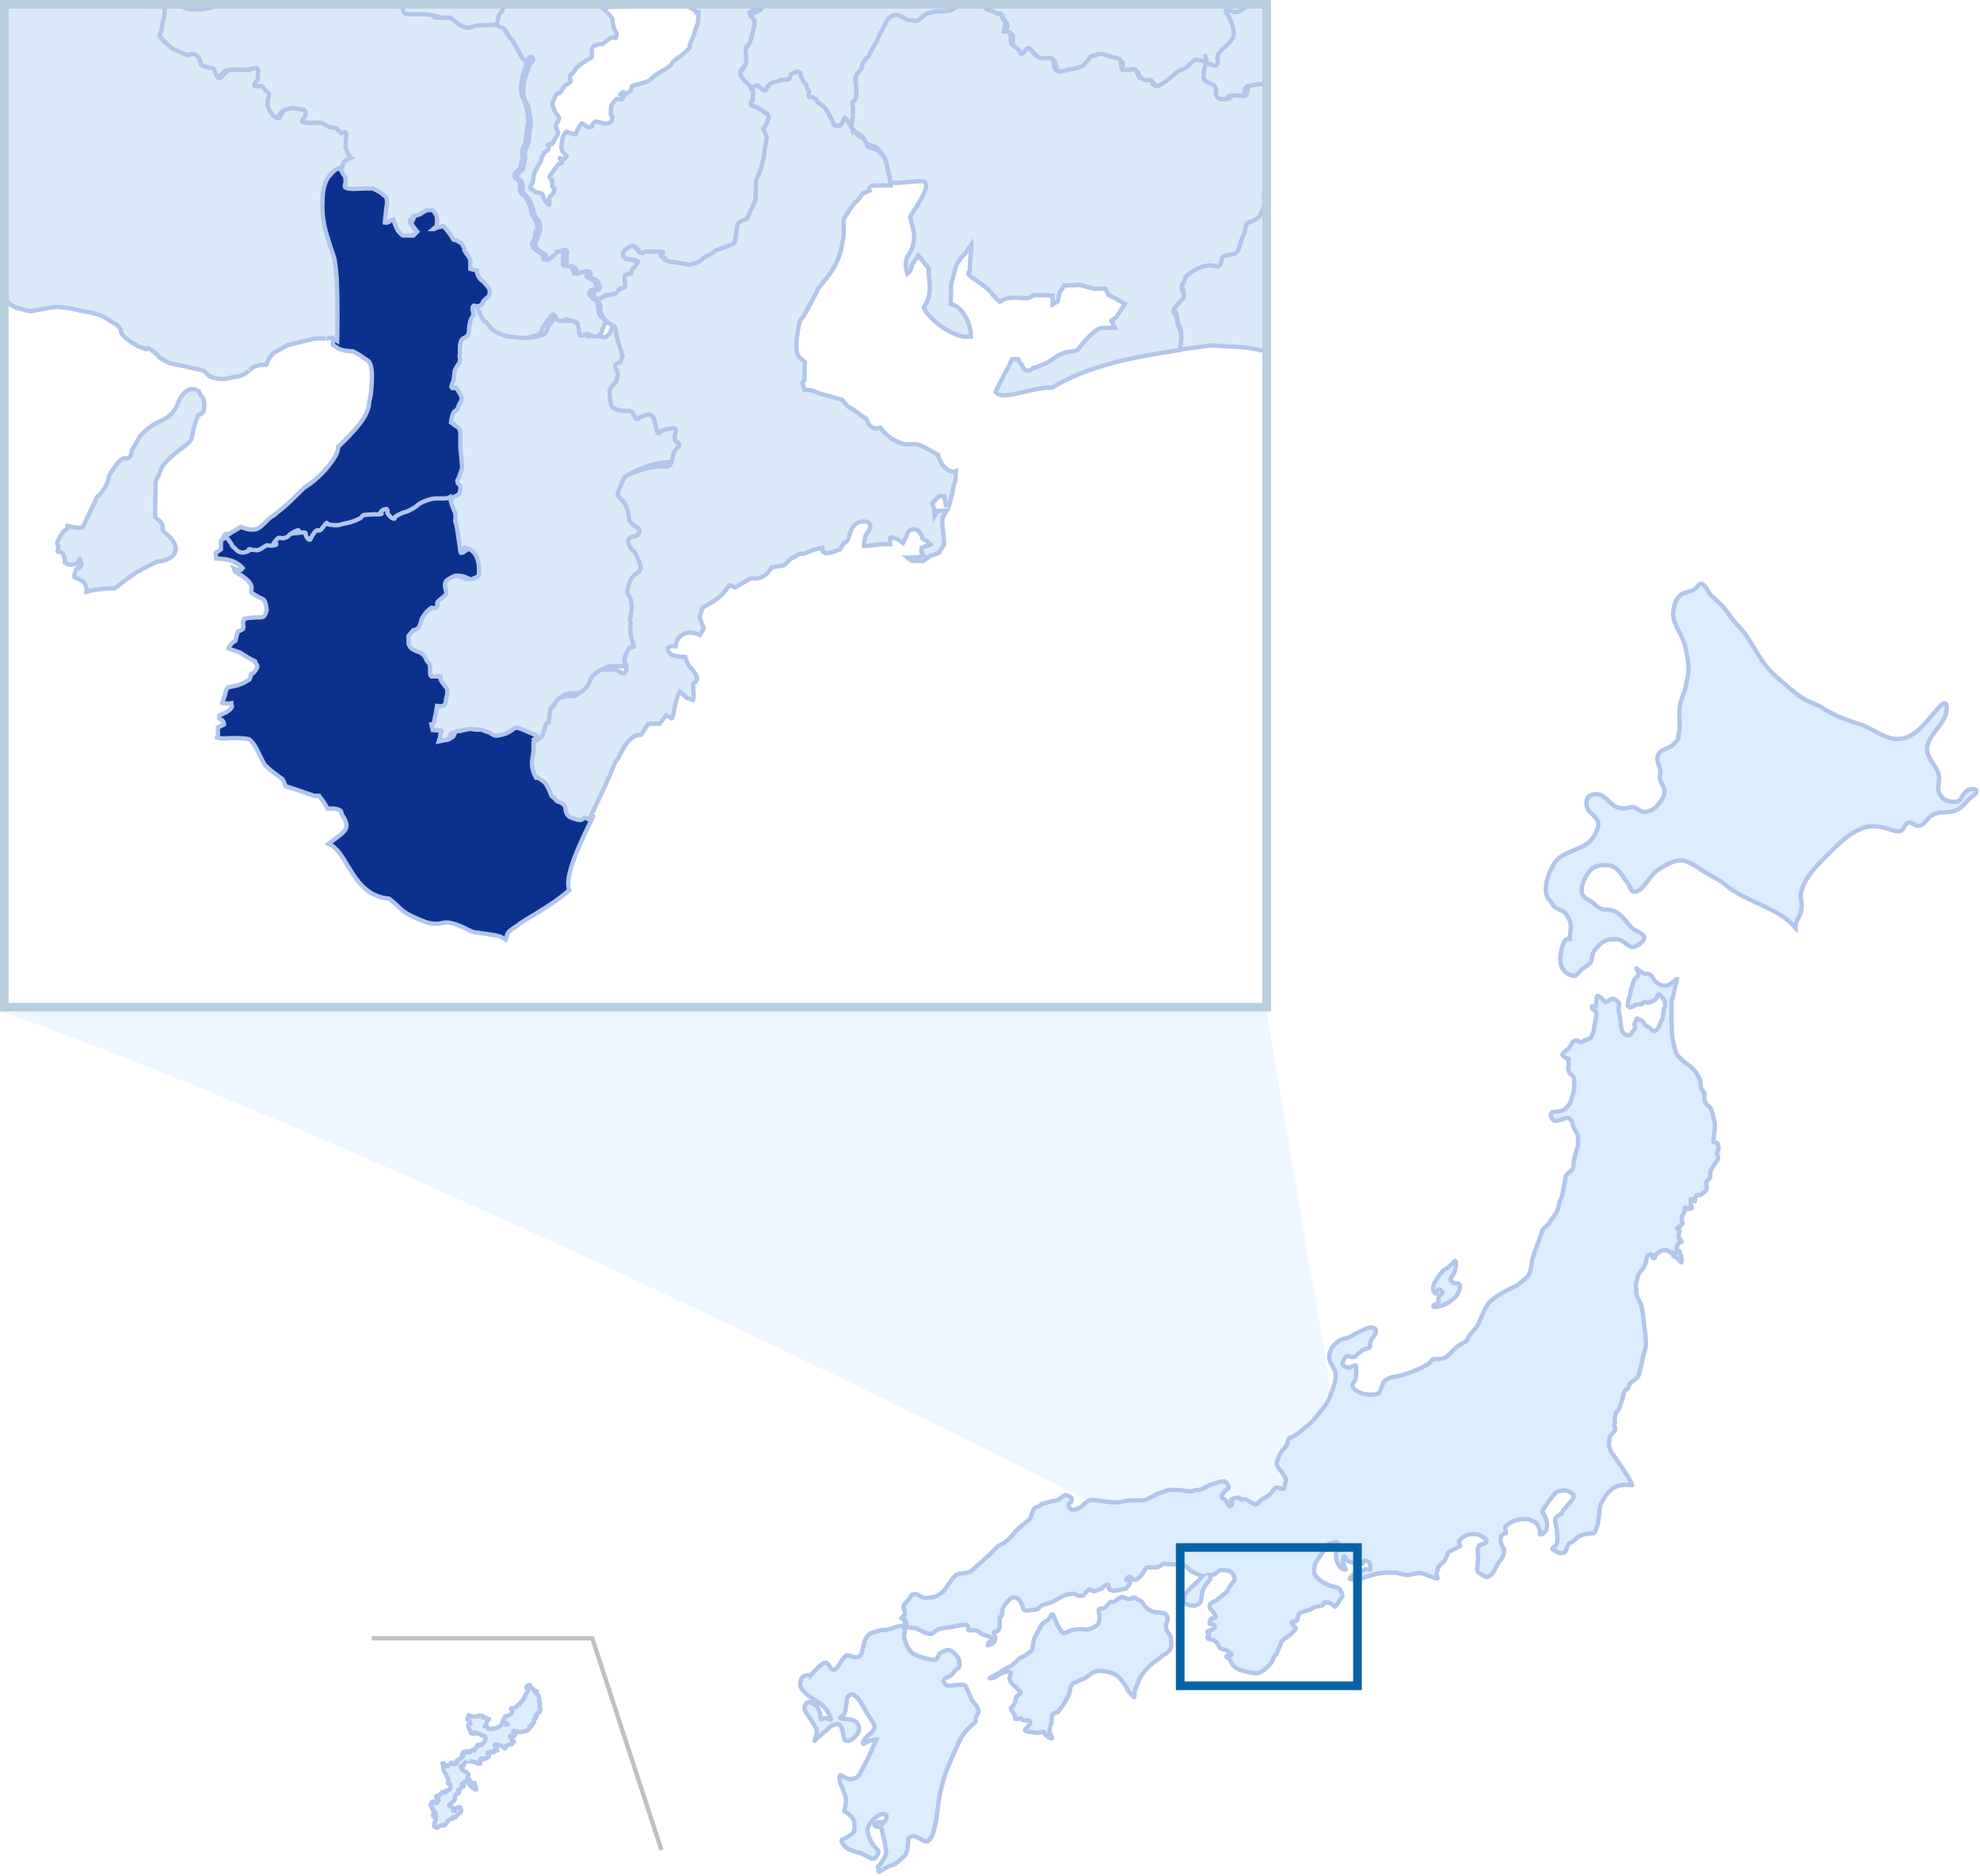<svg version="1.1" id="レイヤー_1" xmlns="http://www.w3.org/2000/svg" xmlns:xlink="http://www.w3.org/1999/xlink" x="0" y="0" viewBox="0 0 458 434" xml:space="preserve"><style type="text/css">.st2{fill-rule:evenodd;clip-rule:evenodd;fill:#dbedff;stroke:#b2c5eb}.st6,.st7{fill:#daeaf8;stroke:#b2c5eb}.st7{fill:#0c308e}</style><g id="_x30_2_x5F_kansai-railway"><g id="Koyasan_PC" transform="translate(-850 -804)"><g id="image-_x2F_-positionmap" transform="translate(850 805)"><rect id="Rectangle" y="-1" width="458" height="434" fill-rule="evenodd" clip-rule="evenodd" fill="#fff"/><path id="Line-6" d="M314 357l-21-124H0s83.8 27.3 273 124h41z" fill-rule="evenodd" clip-rule="evenodd" fill="#eef7ff"/><g id="Group-21" transform="translate(120 134)"><g id="Group"><path id="Combined-Shape" class="st2" d="M89.1 241.5c.3.7.2 1.1.1 1.5s-.1.9.1 1.4c.1.5.9 2.6 2 3.2 1.1.6 2.9 1.1 3.4 1.2.5.1 1.7.3 1.9.1.2-.2.5-1.4 1.1-1.6.5-.2 1.4-.8 2.1-.5s1.8 1.4 2 2.1c.1.6.4 1.6-.1 2s-.9.6-1.1.9c-.2.2-.2.5-.5.7s-2.2.9-1.8 1.6c.4.6.6.9 1.6.9 1-.1.9-.2 1.4-.2s1.6-.2 1.9.1c.3.2.8 1.6 1.1 2.2.3.6.4 1.2.9 1.7s1.4 1.8 1.1 2.4-.6 1-.6 1.4.1.7-.2.9c-.3.2-2.2 1.8-3.1 3.4s-3 6.6-3.5 7.8c-.5 1.3-1.5 5.2-1.7 6.5-.1.5-.2 1.5-.3 2.4l-.1.6c-.1 1.1-.3 2.2-.4 2.6-.2.8-.6 2.9-1.1 3.4-.4.5-.6.9-1.3.8-.6-.2-.8-.5-1.5-.8s-1.2-.6-1.6-.4c-.5.3-.8.3-.8.9s-.2 3.2-.9 3.7-1.7 1.7-2.5 2c-.8.2-1.8.6-2.3 1-.1 0-.1.1-.2.1l-.2.1c-.4.3-.7.6-.8.3 0-.4.1-.6-.1-.7-.1-.2-.2-.3.3-.7.5-.4 1.6-2.3 1.6-3-.1-.7-.3-2.2-.5-3-.3-.8-.5-2.1-.5-2.3-.1-.2-.1-.5-.6-.5s-1.3-.3-1.1-.6c.2-.3.6-.5 1-.6.4 0 .8 0 .8.2s.1.3.3 0c.2-.3.9-1.2.7-1.6-.2-.4-1-.8-2.2.1s-2.5 2.3-2.2 3.7c.3 1.4 1.1 2.7 1.5 3.2s1.1 1.1 1 1.3c0 .2-.6 2.1-1.8 1.5-1.2-.6-2-1.2-3.1-1.4-1.1-.2-2.7-1-3-1.5-.4-.5-1-1.3-.4-1.5s2.6-1.2 2.7-2 .2-2.1-.4-2.9c-.5-.7-1.2-1.2-1.5-1.4-.3-.1-.5 0-.4-.4s.5-1.9.4-2.7c-.2-.8-.5-1.4-.6-1.8 0-.5-.7-1.5-.8-2-.1-.5-.3-1.8.2-1.6.5.2 1.5.9 2.2.9.6 0 1.7-.3 2.1-1.1s2.1-3.8 2.6-5.1c.5-1.1 1.2-2.8 1.3-3 0 0-.6 0-.7.1s-.7.1-1 .3c-.3.2-.4.3-.5.2-.1-.1-.1-.4-.3-.1-.2.3-.5.8-.6.4-.1-.3.4-1.1 1-1.6.5-.5 1.8-1.4 1.7-2.3-.2-.8-1.3-2.3-1.7-3-.4-.7-1.4-2.4-1.7-2.9-.3-.5-1.5-1.8-2.1-1.5s-.8.4-.9 1.1-.2 1.8-.3 2.2c-.1.5 0 .8-.4 1.3-.5.5-1.2.7-.8.9.5.2.9.1 1.7.2.8.1 1.6.3 2 .7.4.4 1.2 1.6 0 3-1.1 1.4-2.5 1.7-2.8.9-.3-.7-.3-1.9-.5-2.3 0-.1-.1-.2-.1-.2l-.1-.2c-.1-.4-.3-.8-1-.7-1 .1-1.4.3-1.9.9s-.8.6-1.5 1.3c-.7.7-1.1.8-1.4 1.2-.3.4-.5.7-.3.1s.6-1.7.4-2.3c-.3-.6-1.2-2.1-1.6-2.7-.5-.6-1.4-1.9-1.2-2.5.3-.6.5-1.4 1.3-1.1s1.6.9 1.8 1.3c.1.4.5 1.1.5 1.6s.1 1.2.3 1.1c.2-.1.5-.4 1.1-.3s1.2.5 1.1.1-.7-1.7-1.3-2.4c-.6-.7-1.6-1.5-2.3-1.8-.6-.4-3.5-2.3-3.5-3.6 0-1.3.4-2.1 1.4-2.2.9-.1 1-.1 1 0 0 0 2.9-3.5 3.7-2.9.8.6.9 1.4 1.3 1.5s.6.2 1.1-.4c.5-.6 1.6-2.7 2.2-2.8s1 .1 1.6.3c.5.2 1.4 0 1.7-.4.3-.4.9-3.3.9-3.3s.7-1.7 2-2c1.4-.3 1.4-.5 2.2-.5.8 0 1.4-.2 2.2-.4.6-.3 2.4-.9 2.7-.2zm50.8-7c.5.3 1.1.5 1.6.4.4-.1.7-.6 1.2-.2.6.4.7.5 1 .6.3 0 .5.4.7.7.1.3.7.9 1.2 1.3s1.5.7 2 .7 1.7.1 2 .4c.3.2.7.9.4 1.6-.3.8-.4 1.5-.1 2.2.4.7.9 1.1 1 2 0 .8.2 1.9-.3 2.5-.5.7-1.2 1-1.8 1.4-.5.4-1 .9-1.4 1.1-.5.3-1.3 1-1.8 1.5s-1.4 1.6-1.8 2.3c-.4.8-.7 1.7-1 2.3-.2.6-.4 1.1-.4 1.4 0 .4 0 1.1-.1.9-.2-.2-1.4-1.3-1.6-1.9-.2-.6-1.1-1.9-2-2.8-.9-.8-2.5-1.2-3.5-1.3s-1.8-.1-2.8.6c-.9.7-1.4 1.1-2.1 1.3-.6.3-2.2.8-2.5 1.4-.3.6-.4 2.1-.7 2.5-.3.4-.9 1.7-1.3 2.2s-.9 1.2-1 1.4c-.1.2-.9.2-1.2.5-.2.3-.3.3-.3.8s-.1 1.5-.2 1.7-.3.5-.3.9-.1.7.1 1.1.7 1.3.3 1.2c-.4-.1-1-.5-1.3-.8-.2-.3-.3-.8-.6-.8-.3.1-.6.2-1.3.3-.6 0-.9-.2-1.5-.2s-1.6-.3-1.4-.5 1.2-1.4 1.2-1.6v-.2s.2-.4-1-.4-.9-.4-1.2-.5c-.4-.1-1.1.4-1.3.1-.1-.2.1-.9-.2-1.1-.3-.3-1-1.1-.7-1.5.3-.3.9-.7.9-1.3.1-.7.2-1.1.4-1.3.2-.2 1-.7.9-.9-.1-.1-1.2-1.3-1.6-1.6s-1.1-1.2-1-1.7c.2-.5.6-1.3-.1-1.5-.7-.1-1.5.3-1.9.5s-.8.5-1.3.8-1.7.4-1.1.1c.5-.4 1.9-1 2.3-1.3s1.7-1.1 2.1-1.2c.3-.1.8-.5 1.2-.9.4-.3.6-.6 1.1-1s1.2-.5 1.6-.9 1.2-.8 1.3-1.1c.1-.3.4-1.7.4-2.1 0-.4.7-1.7 1-2.2.3-.4.6-1.3 1-1.7s1.2-.8 1.5-1.2.7-1.4 1-.9.6 1.4.8 1.9c.2.5 1.2 2.2 1.5 2.3.3 0 .3 0 .9-.2.6-.3 1-.5 1.8-.6.8-.1 1.2-.1 1.4-.1s1.6.1 1.6.1 2.1-.6 2.5-1.5c.3-.9.2-1.6.2-2 0-.3-.5-1.2.2-1.3.6-.1.6.1 1.3-.5.6-.5.8-1.2 1.3-1.1.4.1.7 0 1.2-.5.4-.2 1.1-.8 1.6-.6zM258.5 89.1c.1-.2.3.2.4.3.1.1.5.3.6.3.1.1.5.4.7.5s.5.1.9.1.7.2.8.4c.2.2.8 1 .9 1.2s.9.8 1.5 1 1.4.1 1.6 0c.2 0 1.6-1.1 1.7-1.2.1-.2.3-.2.3-.2s-.1.8-.2.9c0 .2-.1.6-.2.8-.1.2-.5 2.4-.5 2.4s-.5.9-.4 1.3 0 2.6 0 3.2c0 .3 0 1.1.1 2v.5c0 1 .1 1.9.1 2.2v.2l.1.3c.2 1.1.7 3.3 1 3.7.4.5 1.2 1.2 1.6 1.6.5.4 1.4 1 1.6 1.2.3.3.8.7 1.1 1.2.3.5 1.1 1.7 1.1 2s.1 1.7.3 2c.2.3.4.6.6.8.2.2 0 .7 0 1.1s.2 1.2.5 1.5 1.1 1 1.2 1.4.5 1.9.6 2.3c.1.5.2 1 .2 1.4s-.3 2.5-.3 2.8-.2.7 0 .9.7.1.9.3c.2.2.3 1.2.1 1.6-.2.5-.3.7-.2 1 .1.3.4.7.1 1.2s-.9 1.3-1.1 1.7-.5.7-.6 1.2v.7c0 .3 0 .6-.1.7-.3.2-.7.6-.8 1 0 .4.1 1.1.1 1.2 0 .1 0 .4-.3.7s-.6.6-1.1.9c-.5.3-1-.1-1.1.2s-.3.9-.2 1c0 .1 0 .5-.3.3s-.8-.7-.7-.4c.1.4-.1.9 0 1.1.1.3.4 1 .1 1s-.4-.5-.5-.1c0 .4-.5.2-.6.1-.1-.2-.4-.4-.4-.1 0 .4-.1 1-.3 1.3-.2.3-.5.9-.4 1.4s.3.7.2.9c-.2.2-.3.5-.6.6-.4.2-.9.4-.6.6.3.2.6.2.5.5s-.1.6-.2 1c0 .4.1.7.3.9.3.3.5.5.3.7-.3.1-.2-.2-.5.1s-.5.7-.5.9-.3.4 0 .7c.3.2.5.2.6.4s-.1 0 .1.5.3.3.3.8.2 1.5-.1 1.2c-.3-.3-.7-.9-1.1-1.1-.4-.2-.9-.4-.6-.5.3-.2.7-.3.3-.5-.5-.2-.6-.3-.8-.2-.2.1-.1.2-.4-.1-.3-.2-.5-.4-1.2-.4-.6 0-1.1.3-1.4.6-.4.3-.6.4-.7.7 0 .3-.1.5-.3.6-.2 0-.3 0-.4-.4-.2-.4-.2-.6-.5-.5-.4.1-.6.2-.7.5s-.2 1.3-.5 1.9c-.3.6-.4.9-.8 1.3s-.9 1.2-.9 1.6c-.1.4-.4 1.3-.4 1.9.1.6.1 1.5.1 1.8s.6 1.7.7 1.9.4.5.5 1.1.4 1.7.4 2.6c.1.8.4 3.4.5 3.9 0 .5.2 2.1.1 2.6s-.2 1.2-.4 1.7c-.2.6-.2.5-.3 1.2-.2.7-.2 1.3-.4 1.9-.2.6-.4 1.7-.6 2.2-.3.4-.5.6-.9.9-.5.4-.9.6-1.1.9-.2.2-.3 1.2-.6 1.3-.3.1-.6.2-.7.6-.1.4-.5 1.9-.6 2.3-.2.4-.4 1.1-.6 1.6-.2.5-.8.8-.8 1.2s-.2.9-.2 1.2c0 .4.1.9 0 1.1-.1.2-.1.5 0 .7s.3.7-.2 1.2-1 1-1 1.3c0 .4-.2 1.4-.1 1.8.1.5.3 1.3.5 1.5.1.2 1.2 1.6 1.4 2s.8 1.2 1.1 1.6c.3.5 1.5 2.3 1.6 2.6.2.4.7 1.2.7 1.3s.1.3-.2.2c-.3-.1-1.6-.1-2.4 0-.7.1-1.1.3-1.6.6s-1.7 1.4-2 2-1.1 1.6-1.2 2.5c-.1.9-.3 2.8-.4 3.2v.2c-.2.7-.7 2.5-1 2.6-.4 0-1.6.1-2 .2-.4.1-1.2.3-1.7.7s-.8.8-1.3 1.1c-.5.2-.9.4-1.1.9-.2.5-.4 1.5-.8 1.6-.4.1-1.2.2-1.5-.1-.1-.1-.3-.2-.5-.3l-.2-.1c-.4-.2-.7-.3-.5-.5.4-.4 1-.7 1.1-1.4s0-2.5-.1-2.9c0-.4-.4-1.9-.4-2.1 0-.2 0-.5.2-.7s.6-.5.9-.7c.3-.1.5-.2.5-.5.1-.3.7-1 .9-1.2.2-.3.6-.7.9-1 .3-.3 1.3-1.5.8-2s-1.3-.9-2.1-.9c-.7 0-1.6.2-2 .6-.4.4-1.2 1.5-1.5 1.8-.3.4-.6 1-.9 1.4-.2.4-.8.9-.6 1.3l.2.3c.3.4.6 1.1.7 1.4.1.4.4 1.9-.2 2.6-.5.7-1.4 1.2-1.3.4.1-.8-.6-1.9-.8-2.2s-1.4-.8-1.9-.9c-.5-.1-1.3-.1-1.8 0s-1.5.3-2 .6-1.3.8-1.4 1c-.1.2-.2.5-.1.9s.3.8.1.7-1.2.6-1.2 1.1.1 1.2.2 1.5c.1.3.5.9.6 1 0 .2.2 1.5-.8 2.6-1 1.2-1.4 2.5-1.7 2.9-.4.5-1.2 1.2-1.7 1s-1.3-.8-1.6-.9c-.3-.1-.5-.7-.4-1.3s.2-1.8.2-2.3-.1-1.2-.1-1.7.3-1.2.8-1.3 1.3-.4 1.3-.8c0-.3-.9-1-1.5-1.3s-1.8-.4-2.7-.2c-.8.2-1.6.8-1.8 1.1-.3.2-.5.2-.4.7s.5.8.1 1l-1.6.8c-.5.2-.9.4-1.1.7-.1.4-.4 1.3-.8 1.8s-1.3 1.1-1.4 1.6c-.1.5-.5 1.2-.4 1.6.1.4.4 1 .1.9-.2 0-.7-.2-1.2-.4l-.4-.1c-.2-.1-.5-.2-.7-.3-.8-.3-1.4-.6-2.5-.4-1 .2-1.7.4-2.3.4-.6-.1-1.9-.5-2.6-.6-.7 0-2.6 0-3.8.2s-3.5 1-4.1 1.2-2.7.3-2.6 0c.2-.3.9-1.2 1.2-1 .3.1.6.5.8 0 .3-.5 1-1 1.5-1.1s.7-.2 1 0 .3-.1.3-.5-.1-1.1-.5-1.3-.9-.5-1.1-.1c-.2.4-.1.7-.6.6-.5-.1-1.7-.1-2.3-.4-.5-.3-.8-.2-1-.5-.2-.4-.5-1.2-.6-.8-.2.4-.4.9-.2 1.6.2.6.8 1.4.5 1.4-.3.1-1.1-.2-1.7-1.3-.6-1.1-.5-1.9-.4-2.7s.3-1.6.3-1.9 0-.5-.3-.5-.3.1-.7.2c-.4.1-.6 0-.9.2-.3.2-.5.5-.7.7s-.6.8-.7 1.1c-.2.4-1.5 2.1-1.8 2.7-.3.6-.5 2-.2 2.6s1.5 1.7 2 1.9 1.6.9 2.1.9c.5.1 1.5.3 1.7.7s.9 1.2.5 1.8c-.5.5-.6.9-.9 1.4-.3.4-.7.9-.8.8-.1-.1-.4-.5-.8-.7-.3-.1-.5-.2-.8-.2s-.5-.4-.7-.1c-.2.3-.3.7-.9.8-.5.1-.7.1-1.1.2-.4.1-.6.2-.8.4s-.8.4-1.4.5c-.6.2-1.6.4-1.8.9s-.2.9-.3 1.2c-.1.2-.3.4-.6.4-.4 0-.8.1-.7.4.1.3 1.1 1.1.9 1.4-.2.4-.6.5-.8.8s-.3.4-.4.5c-.1.1-.3 0-.5.3-.2.2-.7.5-1 .7s-.8.8-.8 1.2c-.1.5-.5 1.1-.6 1.4-.2.3-.1.6-.4.9-.3.3-.8 1.1-.8 1.3s-.4.9-1.2 1.6c-.8.6-1.4 1.5-2.6 1.5-1.2 0-2.9-.5-3.8-.8-.9-.3-1.8-1.1-2-1.7-.2-.5-.5-.9-.7-1s-.7-.4-.3-.5 1.4-.2 1-.5-.7-.7-1.3-.9-1.2-.2-1.4-.5c-.2-.4-.5-1.2-1.1-1.6-.6-.3-1-.4-1.3-.4-.3-.1-.6-.2-.4-.5.2-.3.5-.5.4-.8-.2-.2-.8-.2-.3-.5.5-.2 1.7-.7 1.6-1 0-.3-.3-.6-.6-.7-.4-.1-.7.2-.6-.3.1-.5.3-1 .5-1s1 0 .9-.4-.7-1.4-1-1.5c-.3-.2-.6-1-.3-1.4s1.1-.6 1.5-.9c.4-.3 2.1-1.6 2.4-2 .3-.4.7-1.3 1-1.7s.8-.8.8-1.2-.4-.9-.4-1.1c0-.2-.5-.6-1-.8-.5-.1-1.6-.3-2-.1s-1.2 1-1.5 1c-.1 0-.5.1-.9.1.2.3.2.7.1 1-.3.4-.7.8-1.1 1.4-.3.5-.5.9-.7 1.4-.1.5-.3 2.3-.5 2.6-.3.3-.8.5-1.3.7-.5.1-2.5-.4-2.5-.9 0-.4 0-1.5.5-2 .4-.5 1.7-1.8 1.7-1.8s1.1-1 1.3-1.2.5-.7.8-1c-.1 0-.2 0-.3-.1-1-.3-2.4-1-2.7-1.4-.4-.4-1-1-1.8-1.1s-3.4-.1-3.6-.2c-.2 0-.4-.2-.8.1-.4.2-.5.6-1.5.7-1 .1-1.3 0-1.8 0s-.6.2-.8.6c-.2.3-.8 1.4-1.1 1.6-.4.2-.8.9-1.5.6-.7-.3-.8-.8-1.1-.6s-.8.7-.5.7.8-.1.9.2c0 .3-.5 1.7-1.4 1.9s-2.2.5-2.7.4c-.5-.2-.9-.2-.9-.6-.1-.4 0-.9-.3-.8-.2.2-.6.1-.9.4-.3.3-.3.6-.9.7-.6.2-1.3.6-1.8.3s-.5-.4-.7-.2c-.3.2-.6.3-.7.5-.1.3-.4 1-1.4.9-.9 0-.9-.5-1.5-.5-.5 0-2 .3-2.4.5s-1.8 1.1-2.5 1.4c-.7.3-2.1.6-2.4.8-.3.1-.8.8-1.1.9-.4.1-1.1.2-1.5.2-.5 0-.6.2-1.2.1s-.6-.8-.8-1.4c-.3-.5-.9-1.7-1.8-1.7-.9.1-1.4.8-1.7 1.2-.4.4-.9 1.1-1 1.5-.1.5 0 1.3-.2 1.6-.2.2-.5.5-.5.9s.1 1.5 0 1.8-.3.9-.6.9c-.3.1-.8 0-.7.3.1.3.4 1.1.3 1.5 0 .4 0 .5-.5.9-.6.4-1.4.7-1.2.4.2-.2.1-.7.5-.7s.6.1.6-.3-.6-.9-1.1-1-1.2-.3-1.5-.5-.7-.8-1.4-.8c-.7-.1-1 0-1.3 0s-.5-.2-.4-.4c.2-.2 0-.9-.5-.9s-2.1.2-2.8.4c-.7.2-2.2.3-2.6.4-.5.1-1.2.2-1.6.6-.4.3-.5.7-1.3.7s-1.6-.5-2.2-.8c-.7-.3-.6-.5-1.6-.6-.9 0-1.7-.1-1.7-.5s.1-1.1-.3-1.3c-.5-.2-1-.4-.8-.5s.8-.6.8-1c0-.2 0-.4-.1-.7l-.1-.3c-.1-.4-.2-.8-.1-.9.1-.2 1-1.1 1.2-1.4.2-.2.6-1.1.9-1.1.3-.1.8-.2 1.3.1s1.4.8 2 .7c.5-.1 1.6-.2 2.1-.4.5-.3 1.6-.9 1.9-1.4.4-.5 1.4-2 1.8-2.5s.9-1.2 1.6-1.3c.6-.1 1.6-.2 2.1-.3s1-.5 1.5-1c.5-.6 1.7-1.4 2-1.8.3-.4 1.3-1.1 1.6-1.4.3-.3 1.7-1.9 2.2-2.1.5-.2 2.2-1.3 2.3-1.6.2-.2 1.1-1.2 1.2-1.4s1.3-1.3 1.7-1.6c.4-.3 1.9-1.5 2-1.8s.5-1.8.8-2.1.8-.4 1.1-.5c.3-.1.7-.7 1-.7.2 0 1.2-.2 1.6-.4s1.5-.2 1.7-.3.7-.5 1.1-.8.5-.5.9-.4c.4.2 1.1.4 1.2.6.1.2.2.7 0 .9s-.8.6-.6 1c.1.4.6 1.1 1.2.9.6-.2 1.6-.5 1.9-.9.3-.4 1.5-1.4 2.3-1.4s3 .4 4 .5 2.6.1 3-.1c.4-.2 1.5-.3 2.4-.3s2.2.1 2.9-.1c.7-.2 2.2-1.1 2.6-1.3.4-.2 2.3-.9 2.9-1 .6 0 2.3-.1 3.1.1.8.1 1.6.3 2.1.2s.7-.3 1.1-.3c.4.1 1.1-.1 1.5-.3s1.9-1.1 2.4-1.1c.5-.1 2.3-.9 2.8-.5.5.3 1 1.4.7 1.6-.3.2-.7.4-1 .8-.3.4-.7 1-.4 1.3.4.3.4.2.9.7s.6 1.5 1 1.2.5-.4.4-.8c-.1-.4-.5-.6 0-.8s1.2-.5 1.6-.3c.4.2.1.5.5.4.5-.1 1.1-.1 1.5.2s1.8 1.1 2.1.9c.4-.2.9-1.1 1.5-1.3s1.5-1 1.8-1.3.9-1.4 1.5-1.3c.5.2 1.3.5 1.5.3s.1-1 .4-1.6c.3-.5-.2-1-.5-1.6s-1.9-2.2-1.6-2.9c.3-.8.8-2.2 1.2-2.6.5-.4 1.2-1.3 1.3-1.8s.1-1.1.5-1.2c.4-.1 2-1 2.2-1.3.3-.3 2.4-1.9 2.8-2.3.4-.4 2.9-3.4 3.6-4.5.1-.2.3-.5.5-.9l.3-.8s.9-2.1 1.2-3.8c.3-1.6-.3-2.3-1-3.6s-.5-2-.1-3.1 2-2.6 3.1-2.7c1.1-.1 2.4-1.1 3.2-1.4.8-.3 2.4-1.5 3.6-1.1 1.3.4 0 2.1-.4 2.6s-.4 1.5-.4 1.8-1.2.5-1.6.7c-.4.2-1.5 1.2-1.8 1.5s-1.2.1-1.7-.1c-.4-.2-.9.6-1.2 1.4s.3.9.9 1.2c.6.3 1.3-.2 1.8-.4.4-.2.4.4.4 1v.6c0 .8 0 1.6-.7 2.5-.6.9.5 1.6.5 1.6l.9.5c.4.2.7.3 1.1.4 1 .2 3 .3 3.5-.3s.8-2.4 1.2-2.7 1-.7 1.8-.9c.9-.2 1.9-.3 2.4-.5s2-.6 2.6-.9c.6-.3 1.4-.5 2.1-.9.6-.4 1.3-.7 1.6-1s.5-.9 1.1-.9 2.3.1 2.9-.6c.7-.7 2.2-2.2 2.8-2.6s1.6-.7 1.9-1.3c.4-.7.5-1.1 1-1.6.3-.3.6-.7.8-.9l.1-.1.1-.1c.1-.1.7-1.2.7-1.2.3-.7.8-1.8 1.1-2.5s.8-1.7 1.3-2.2c.4-.5 1.7-1.4 2-1.6.3-.2 2.7-1.6 3.6-1.9.9-.3 2.9-2.1 3.4-2.7.5-.6.8-2.5.8-3.1s1.4-4.4 1.6-4.8.7-2.2.9-2.6c.2-.4 1.5-1.4 1.7-1.9.2-.4 1.1-1.5 1.4-2 .3-.5.7-1.7.7-2.1 0-.4.6-1.5.7-1.9.1-.4.2-1 .3-1.5s.5-2.5.5-2.9c0-.5 1.3-1.4 1.6-1.8.3-.4.3-1.3.3-1.6 0-.4.2-1.2.4-1.7.1-.4.2-1.1.4-1.5.3-.3.2-2.3.2-2.7 0-.4-.4-1.2-.7-1.6s-.5-1.2-.6-1.6c0-.3-.5-.9-.8-1.1-.2-.2-.9 0-1.1.1-.2.1-1.2.4-1.9.5s-1.1-.9-1.2-1.2c-.1-.3.3-.8.4-.8.1 0 1.5-.2 2.1-.3.6-.1 1.4-1 1.7-1.4.4-.4 1.1-2.8 1.1-3.2.1-.5.2-2.5.1-2.9-.1-.5-.8-1-1-1.2s-.3-.7-.4-1c-.1-.3.1-.9.1-1.1v-1.1c0-.2-.4-.3-.8-.5-.4-.1-.4-.4-.6-.5-.2-.2.5-.7.6-.8.1-.2.6-.5.8-.7s.7-1 .8-1.3.6-.5.8-.6.8.2 1.2.4c.3.1.8-.3.9-.4 0-.1.8-.2 1-.3.2-.2.6-.4.6-.5s.4-1 .5-1.3.1-.9.2-1.3.2-1.2.3-1.5c0-.3.2-1.1.2-1.4s-.7-.8-.9-.9-.2-.4-.2-.6.7 0 .8 0c.2 0 .2-.4.2-.6s.1-1.1.1-1.3c0-.3.2-.7.3-.6.1 0 .6.3.9.6.3.3.5.6.8.8.3.1.7-.2.9-.4.2-.2.7-.4 1-.3.3 0 .9.5 1.1.7.2.2.3.8.2 1s-.1 1.1-.1 1.1.3 1.3.3 1.4.2 1.5.2 1.8c0 .4.3 1.3.3 1.5s.5.5.8.8c.3.2.6.1.8.1.3-.1.3-.1.5-.4.1-.3.6-.7.8-1 .2-.3.1-.6 0-1s0-.4.1-.5.3-.6.4-.9.4.2.6.2c.1 0 .6.2.7.3.1.2.5.7.6.9.1.2.7.5.9.6.2.1.7.5.8.7.1.2.5.2.8 0s.7-.8.8-1.1c.1-.3.7-1.6.8-1.8.1-.3.1-1.4.2-1.8 0-.4.3-.6.4-.9 0-.3-.1-1.2-.3-1.5-.2-.3-.7-.8-.8-.9-.1-.1-.3-.4-.4-.4-.2 0-.4.5-.4.7s-.3.4-.5.6-.5.3-.8.4-.6.3-.7.3-.6-.2-.7-.2c-.1-.1-.4.1-.5.2s-.3.3-.6.3c-.2 0-.7.1-.9.1-.2 0-.6.3-.8.4-.2.1-.6.3-.7.3s-.3-.2-.5-.3c-.2-.1 0-.8 0-1.1 0-.3.2-.7.3-1.1.1-.3.3-.9.3-1.5 0-.5.3-.6.3-.8 0-.2.3-1.2.5-1.6s.5-.6.8-.8c.2-.2.2-.8.2-1s-.6-.6-.5-.8zm-41.9 67.6c.2 0 .2.5.2.9 0 .5-.2 1.3-.4 1.8s-1.1 1.5-.8 1.9c.4.3.5.5 1 .6h.3c.4 0 .7.1.8.4.1.4-.2 2-1.2 2.9s-1.7 1.3-2.3 1.6-2 .6-2.4.6c-.3 0-.4-.4.1-.6.5-.2.8-.3.8-.8s0-1 .3-1.2.9-.8.5-1.1-.5-.6-.9-.2c-.3.3-.3.9-.6.7s-.5-.8-.5-1.1.1-.7.2-1c0-.3.3-.6.5-.9.1-.3.9-1.4.9-1.4s.7-.9 1.1-1.1c.3-.1 1-.7 1.2-.9.4-.3 1-1.1 1.2-1.1zm56-156c1.4-2 2.3 1.2 3.2 2 1.1 1.1 2.2 1.9 3.2 3.2.1.2.2.3.4.5l.7 1c.6.8 1.2 1.6 1.9 2.3 3 3 4.4 7.1 7.3 10.3 1.1 1.2 2.3 2.2 3.5 3.2 1.3 1.2 2.7 2.4 4.3 3.4 1.5.9 3.2 1.3 4.7 2.3.4.3.9.6 1.3.8 2.5 1.4 4.9 2.1 7.8 3.1 2.9 1.1 5.6 3.6 8.9 3.1s5.5-3.6 7.5-5.9c.7-.8 2.9-3.8 3-1.4.2 3.5-3.8 5.8-4.5 9-.5 2.7 2.3 4.4 2.7 6.9.2 1.1-.3 2.3-.1 3.4.2 1.1 1.1 2.1 2.2 2.4.6.2 1.6.3 2.2.1.7-.2.9-.9 1.2-1.4.4-.6.9-1.1 1.7-1.4.5-.1 1.4-.2 1.5.4.1.5-.8 1.1-1.2 1.4-1.3 1.1-2.4 2.9-4.2 3.3-1.8.4-3.6-.1-5.2 1.1-.8.6-1.2 1.5-2 2s-1.4.2-1.9-.1l-.2-.1c-.3-.2-.7-.4-1-.3-.8.1-1 1.2-1.5 1.7-.7.7-2.2.1-3-.2-1.7-.5-3.9-.9-5.6-.4-3.1 1-5.5 3.2-7.7 5.4-2.8 2.8-6.1 5.7-7.1 9.7-.3 1.3.4 2.5.1 3.9-.2 1.5-1.4 2.6-1.4 4.2-2.2-2.5-5-3.9-8-5.3l-.9-.4c-1-.5-2.1-1-3.1-1.5-1.5-.8-3-1.6-4.3-2.8-.9-.8-2.1-1.4-3.2-2-2.1-1.1-3.9-2.8-6.3-3.5-.8-.2-1.5 0-2.2.2-1.6.5-3 1.4-4.3 2.3-1.2.8-3.4 5.4-5.3 4.6-.5-.2-.6-.9-.9-1.4-.2-.5-.6-.9-.9-1.3-.7-1.1-1.4-2.2-2.6-2.9-1.4-.8-4-.6-5.2.5-1.1 1.1-2 2.8-2.2 4.3-.3 2.3 1.1 2.3 2.6 3.5 1 .8 1.5 1.5 2.8 1.5 2.5.1 3.4 1 4.9 2.8.8.9 1.1 1.5 2.2 2.1 1.2.6 2.7 1.3 1.5 2.5-.5.5-1.8 1.6-2.7 1.2-.8-.3-1.4-1-2.1-1.4-.8-.4-1.4-.3-2.3-.3-1.8 0-2.9 1.3-3.9 2.5-.7.8-.6 1.7-.8 2.6-.2.6-1.5 1.3-2 1.7-.3.2-1.6 1.7-1.8 1.7-2.1-.2-3.3-1.7-3.4-3.7 0-1.1.5-5.4 2.2-4.9 0-1.3.5-2.6.1-3.9-.2-.8-.9-1.9-1.5-2.4-.7-.5-1.5-.6-2.1-1.1-.5-.4-.7-1.1-1.2-1.6-2.1-2 .2-8 2.1-9.6 2.1-1.8 5.7-2.2 7.5-4.2.8-.9 1.5-2.2 1.7-3.5s-1.2-2.3-2-3.1c-1-1.1-1.2-3.6.7-4 2.9-.6 3.5 2.2 5.8 3 .5.2 1.1.2 1.7.2s1.3-.4 1.8-.3c.9.1 1.5 1 2.4 1.1 1.1.1 2.3-.4 3-1.2.8-.9 1.7-1.9 1.9-3.1.2-1.4-.6-1.8-1-3-.2-.8.2-1.6 0-2.5-.2-1.1-.8-1.8-.6-2.9.3-1.3 1.3-1.6 2.4-2.1 1.2-.5 1.5-1 2.3-1.9.1-.1.1-.3.1-.4l.1-.1s-.1-.2-.1-.4c.1-.2.3-1.2.3-1.5.1-1.6-.1-3.2 0-4.8.1-1.4.6-2.6 1.1-3.9.4-1 .4-2 .7-3.1.6-2.5 0-5-.5-7.4-.2-.9-.7-1.9-1.1-2.8l-.4-.7c-.6-1.2-1.2-2.5-1.3-3.8 0-1.6.7-4.5 2.6-5 1.5-.5 2.3-.6 3-1.5z"/><path id="Fill-101" class="st2" d="M4.9 260c-.1 0-.1-.2-.1-.3 0-.2.1-.3.1-.4-.1-.1-.1-.1 0-.3.1-.2-.1-.5-.2-.5s-.1-.1 0-.2c.1 0 .1-.2 0-.4s-.1-.2 0-.3c0-.1-.1-.3-.2-.4s-.2-.1-.3-.3c-.1-.2-.1-.3 0-.5s-.1-.2-.2-.2-.2 0-.3.1c-.1.2-.1-.2-.2-.3-.1-.1-.2-.2-.2-.3s-.3-.2-.4-.2c-.1 0-.1-.2-.3-.3-.1 0-.1-.2 0-.3s-.1-.1-.2-.1-.1 0-.2.1c0 .1-.1.1-.2.1s-.1.1-.2.3 0 .3.1.4c.1.1.2.1.2.2s-.1.3-.1.4c-.1.1-.2.4-.4.7-.2.3-.2.5-.3.6 0 .1 0 .2-.1.3-.1 0-.1.1-.2.3 0 .2-.1.1-.2.2s-.1.1-.2.3c-.2.1-.3.2-.3.4s-.1.2-.3.2c-.2.1-.3.2-.4.3-.1.1-.1.4-.3.4s-.3 0-.4.1-.3.2-.5.1-.2 0-.2.1.1.1.2.3c.1.2.1.6 0 .7l-.1.1c-.1.1-.2.2-.4.3-.2.2-.6.2-.8.3-.2 0-.3.1-.3.2s0 .3-.1.3c-.2 0-.2.1-.2.2s0 .1-.1.2-.1.3 0 .5.3.1.5.1c.1 0 .2.1.3.2 0 .1 0 .1.2.2.1.1-.1.1-.1 0H-3c-.1 0-.2 0-.2-.1s.1-.1 0-.2-.1 0-.1 0c0 .1-.2.1-.2-.1 0-.1-.1-.1-.2-.1s-.1.1.1.1c.1 0 .1.1-.1.2-.1.1-.3.2-.5.5l-.2.2c-.1.1-.2.1-.2.1-.1 0-.4.1-.7.3-.3.2-.3.1-.5 0-.3-.1-.2.1-.3.2-.1.1-.3.1-.4 0s-.2 0-.3 0c-.1 0-.2 0-.3-.1-.1-.1 0-.1 0-.2s-.1-.1-.2-.2-.1-.1-.2-.1h-.2c-.1 0-.1-.1-.2-.1 0-.1.1-.1.2-.1.1.1.1 0 .1-.1-.1-.1 0-.2.1-.3 0-.1.1-.3.1-.4s.1-.3.2-.3l.3-.3c.1-.1.1-.1 0-.1s-.4-.1-.5-.2-.4-.1-.6-.2c-.2-.1-.1.1-.2.1s-.1-.1-.1-.2c.1-.1.1-.2 0-.2s-.3-.1-.5-.1c-.2-.1-.3 0-.5.1s-.7.1-.9.1h-.4c-.1 0-.2.1-.3 0-.1 0-.3-.1-.4-.1-.1 0-.1-.1-.2-.2s-.1 0-.1.1-.1.2-.1.3c0 .1 0 .1-.1.2s-.1.2-.1.3c0 .1 0 .2.1.1.1 0 .1 0 .2.1s.3.3.3.4 0 .3.1.4 0 .1-.2.1-.2.1-.3.3c0 .2 0 .5.1.6 0 .1.2.2.2.3 0 .1 0 .2.1.3.1.1.2.3.2.5s.1.2.3.2c.1 0 .1 0 .3.1s.2 0 .3-.1.1-.2.1-.2h.2c.1 0 .2.1.3.2s.1.2.4.1c.2 0 .2 0 .5.3.3.2.7.2.8.3.1 0 .2.1.2.4s-.1.5-.2.7-.2.3-.3.4-.1.2-.3.4c-.1.2-.1.1-.2 0 0-.1-.1-.1-.2 0l-.3.3c-.1.1-.2 0-.3-.1-.1-.2-.2-.1-.1.1s-.2.2-.2.3c0 .1 0 .2-.2.2s-.1 0-.2.4-.2 0-.4 0c-.2.1-.4.2-.5.2s-.1.1-.1.2 0 .1-.2.2-.2 0-.3-.1-.1-.1-.3-.2c-.1-.1-.2.1-.2.2s0 .1-.2 0c-.1-.1-.1 0-.1.1v.1c-.1 0-.1-.1-.1-.1-.1-.1-.2 0-.3 0s0 .2-.1.3c-.1.1-.1.1.1.4.1.3 0 .3-.2.3s-.2.1-.2.2c0 .2-.2.3-.3.3s-.1 0-.2.1-.3.2-.3.2c0 .1-.2.2-.3.2s-.1.2 0 .3c.1.1.1.2 0 .3-.1.1-.2.1-.3.1h-.2c-.1 0-.1.1-.2 0l-.2-.2c-.1-.1-.2 0-.2-.1s0-.1-.1 0-.1.2-.1.2c-.1 0-.1.1-.3.2-.2 0-.4.2-.4.3 0 .1-.1.1-.2.1h-.2c-.1-.1-.3-.3-.4-.5s-.2-.2-.3-.2c-.2 0-.2 0-.1.1s.1.2.1.3v.8c0 .5.4.9.6 1.3.1.2.2.4.3.7.1.3.3.6.3.7 0 .2-.1.4-.1.4-.1.1 0 .3.1.4s.1.1.3.1c.1-.1.2.2.2.3v.7c0 .1-.1.1-.1.1-.1 0-.1.1-.2.2s-.2.2-.3.2c-.1.1-.1.2-.2.1h-.2v.2c0 .1-.1.1-.2.2h-.1c-.1.1-.1.1-.2 0 0-.1 0-.1-.2-.1-.1 0-.1.1-.2 0-.2 0-.1.1-.2.2s-.1.2-.1.2c0 .1-.2.1-.3.2-.1.1-.1.1-.2.1s-.1 0-.2.1c-.1 0-.1.1 0 .2s.1.1.1.2v.1c0 .1-.1.1-.1 0-.1 0-.1-.1-.2-.2l-.2-.2c-.1 0-.1.1 0 .2s.1.2.1.3c0 .2 0 .1.1 0s0-.1.1-.1c.1.1.1.4.2.5s.1.2 0 .1h-.2c-.1 0-.2.1-.4.2-.1.1 0 .2.1.3.2.1.2.1.1.1s-.1.1-.3-.1c-.2-.2-.3-.1-.4-.1s-.1-.1-.2-.1c0 0-.1 0-.2.1s0 .1-.1.2-.1.1 0 .2c.1 0 .1.2-.1.2s-.2.1-.1.2.2.3.2.4.1.2.2.2.1.1.1.2v.1c-.1.2.1.2.1.2s.1 0 .1.2c0 .1 0 0 .2.2.2.1.1.1.3.3.1.1-.1.1-.1.1-.1 0-.3.2-.5.2-.1.1-.1.2 0 .4s0 0 .2 0c.1 0 .2-.1.2.1s.1.1.2.1c.1-.1.1.1 0 .1s-.1 0-.1.1 0 .2.1.2 0 .2-.1.4-.2.4-.3.7c0 .3 0 .7.1.7s.2.1.3.1c.1.1.1 0 .2.1 0 .1.1.1.2 0 .1 0 .2-.2.2-.2.1-.1.5-.2.7-.3.2-.1.2-.1.4 0s.3 0 .4-.1.1-.2.2-.3h.1s.1 0 .1-.1c.1-.1.2-.4.3-.6.1-.2.2-.2.3-.2.1 0 .2 0 .3-.1l.1-.1c.1 0 .2 0 .4-.1.3 0 .1-.2 0-.2-.1-.1 0-.1.1-.1s.3 0 .3.1c.1 0 .2.1.2 0l.2-.2c.1-.1.2-.3.3-.4l.5-.5c.2 0 .1-.1.2-.2s0-.1.1-.1.1-.1.1-.2 0-.3-.2-.3c-.1-.1-.1-.2-.1-.3 0-.1.2-.1 0-.2s-.1 0-.3 0c-.1 0-.3 0-.6.2s-.3.3-.3.5-.1.2-.1.1c-.1-.1-.1-.1-.1 0-.1.1-.2 0-.2-.1v-.2s0-.3-.1-.4l-.1-.1c-.1-.1-.3-.2-.5-.2s-.2-.2-.2-.3c-.1-.1.1-.2.3-.3.2-.1.3-.2.4-.3.1-.1.1-.2.2-.2l.2-.2c0-.1.1-.1.1-.2l.1-.1c.1-.1 0-.2 0-.4s0-.3.1-.4.1-.2.2-.3c0-.1.1-.2.1-.2.1 0 .1-.1.2-.1 0-.1.2-.1.3-.1.1-.1.1-.2.1-.4 0-.1 0-.2-.1-.2l-.1-.1c0-.1 0-.1.1-.1s.2 0 .3-.1c.2-.1.2-.3.2-.5 0-.1.3-.1.4-.1.1 0 .2.1.3-.1s-.1 0-.2-.2c-.1-.1-.1-.1-.2-.1s-.1-.2 0-.2c.1-.1.1-.2.3-.2.1 0 .1 0 .2-.1s.1-.2.1-.2.2-.1.3-.2.1-.1.3.1c.2.1.1.2.2.4s.3.4.7.8.4.4.6.4c.1.1.2.1.3.2.1.2.1.1.2.1.2 0 0-.3 0-.4s-.1-.3-.2-.6-.3-.3-.3-.3c0-.1-.2-.1-.2-.1h.3c.2 0 .1-.1.1-.1h-.6c-.1-.1-.1-.2-.3-.2-.1-.1-.2-.2-.2-.4-.1-.2-.5-.6-.5-.7s0-.4.1-.5.1-.2 0-.3l-.3-.3c-.1-.1-.2-.1-.3-.2 0-.1-.1-.1-.1-.1-.1-.1-.2-.1-.4-.2s-.3-.2-.3-.3c0-.1-.1-.2-.1-.2-.1 0-.1-.1-.2-.2s-.1-.2 0-.2.2 0 .1-.1 0-.1.1-.1h.4c.2 0 0-.2 0-.3 0-.1.1-.2.2-.2.1-.1 0-.2.1-.2.1-.1.2-.1.3-.2.1 0 .2-.1.3-.1.2 0 .2-.1.2-.1 0 .1.2 0 .3 0s.3.1.4.1c.1.1.2.1.5.1s.5.2.8.3c.2.1.3.1.4.1.1 0 .2-.1.3 0s.1 0 .1 0c-.1 0-.1-.2-.2-.2 0-.1.1-.3.1-.3.1 0 .2-.1.1-.2s-.1-.2 0-.2 0-.1.1-.2c0-.1.1-.1.2-.1s.2.1.3.1c.1.1.2.1.3 0 .1-.1.3-.1.4-.1.2 0 .2-.1.2-.2s.1-.1.3-.1c.2 0 .2-.1.2-.3 0-.1 0-.3-.1-.3-.1-.1-.1-.1-.2-.3 0-.1 0-.2.1-.2h.1s.1 0 .2.1c.2.1.1-.2.1-.2 0-.1.1-.1.2 0s.2.1.5.1.4-.1.3-.3 0-.2.5-.1c.5 0 .2-.2.1-.3-.1-.1 0-.2-.1-.5-.1-.2-.3-.3-.4-.4s0-.2.1-.1.1 0 .2-.1 0-.1.1.2c.1.2.2.1.2.1.1 0 .2 0 .2-.1.1-.1.1-.1.3-.1.2 0 .1 0 .5.2.3.2.3.3.6.5s.3.2.2-.1c-.1-.2.1-.1.2-.1s0-.1.1-.3c.1-.2.6-.2.8-.3.2 0 .4-.1.5-.1s.1-.2.1-.4.2-.1.3-.1c.2 0 .1-.1-.1-.2s-.3-.4-.3-.5 0-.2-.2-.3c-.1 0-.1 0-.1-.1 0 0 0-.1-.1-.2s0-.2.1-.2.4 0 .6.1.3.1.3 0 .2-.2.1-.3c0-.1-.1-.2-.2-.3 0-.1-.1-.2-.2-.4 0-.2.2-.2.3-.2s.2.1.3.1.3.1.6.2 1.1-.1 1.2-.1.2-.1.3-.1c.1 0 .2 0 .4-.1.3-.1.3-.1.4-.2.1-.2.1-.3.3-.4s.1-.2 0-.3c-.1-.1.1-.1.2-.2s.1 0 .2 0 .1.1.1-.1v-.3c0-.1.2-.1.2-.1.1 0 .1-.1.2-.1s.1-.2.1-.3v-.4c.1-.1.1-.2.1-.3 0-.1.1-.1.2-.1s.2-.2.1-.2c-.1-.1-.1-.1 0-.1 0-.1.2-.1.2-.2.1-.1.1-.1-.1-.1s-.1 0-.1-.1c.1-.1.1-.2.2-.2s.2-.2.2-.3c0-.1.3-.2.4-.2s.1-.2.1-.4.1-.3.2-.3c0-.4 0-.5-.1-.5"/><polyline id="Path-3" points="-34,244 17,244 33,293" opacity=".6" fill="none" stroke="#979797"/></g><rect id="Rectangle_1_" x="153" y="223" width="41" height="32" fill="none" stroke="#0762a4" stroke-width="2"/></g><g id="Group-161"><g transform="translate(26 1)"><defs><path id="SVGID_1_" d="M267-1v232H-25V-1h292z"/></defs><clipPath id="SVGID_2_"><use xlink:href="#SVGID_1_" overflow="visible"/></clipPath><g id="map_kansai-railway" clip-path="url(#SVGID_2_)"><g transform="translate(-26 -366)"><path id="Path_1_" class="st6" d="M140.8 441.4c-.3.1-.6.9-1.7.5-1-.3-1-.5-1.8-.5-.7 0-1.5 1.2-1.7-.3-.1-1.3-.6-2.3-.6-2.3s.6 0-.7-.4l-1.4-.4s-.3-.3-1.1.1-1.5-.1-1.8-.5-.6-1.3-1.1-.7c-.6.5-2.2 2.8-2.2 2.8s-.1 1.3-1.1 1.7c-1 .3-2.2.7-2.9.7-.6 0-4.6-.4-4.6-.4s-1.3-.3-2.2-.8-1.5-.7-2.2-1.7c-.7-1.1-1.3-.9-1.5-1.5-.3-.5-.4-.9-.7-1.3-.3-.4-.6-1.5-.8-2-.1 0-.3.1-.3.1s-1.5-.9-1.7-.5c-.1.4-.1 1.6-.1 1.6s.6 1.3 0 1.5-.3-.7-.6.1c-.3.8.1 0-.1 1.6-.4 1.6-.1 2-.7 2.4-.7.4-1.1.7-1.1.7s-.4.5-.6 1.7-.1 1.9-.1 2.3c-.1.4.4.9-.1 1.6s-1 1.6-1 1.6l-.3 2.4s-.8 1.6-.4 2.1c.4.4 1.7-.3 1.8.4.1.7 1.3 1.3.4 2.1-.7.8-.6 1.3-1 1.7-.4.4-.4-.4-1 .9s-.6 2.1-.6 2.1-.3.5.7.9l1 .4s.7.1.7 1.2v3.2c0 .4.4.4.4.9v3.5c0 .7-.6 1.6-.7 2.3-.1.7-.8.7-.6 1.5.3.7 1 .7.8 1.3-.1.7-.1 1.2-.7 1.3-.6.1-1.1.4-1.1.4s-.1.7-.6.9h-.1c.1.7.4 2.3 1 3.1.6 1.1.3 2.7.3 2.7s.4.7.6 2.1c.1 1.5.6 4 .7 4.9.1 1.1 1.9-.7 1.9-.7s1 .4 1.7 1.3 1 2.1 1 3.9c0 1.7-.1 1.3-1.3 1.9-1.1.5-1.8-.3-2.8-.5-1.1-.3-1.7-.1-1.7-.1s-.4 0-1.8.8-.7 2.3-.6 2.9-.3 1.1-1.5 1.9c-1.3.9-.3.7-.7 1.5s-1.4.4-1.4.4-1.1.8-1.8 1.7c-.7 1.1-.7 1.9-1.1 2.7-.4.8-1.5.9-1.5.9l-1.1 1.3v1.5c0 .4.1.8.4 1.1s1 .7 1 .7l1.8.7.8.8.4.9.7.9.1 1.1v1.2c0 .4.3.5.3.5h2.3v.7s.4.7 1.3 1.7c1 1.1 0 2.5 0 3.5s-1.1 1.1-1.1 1.1l-1-.1-.3 1.9s-.1.7-.3 1.6-.7.9-.7.9l.3 1.3s1.3.1 1.9.1 0 .5 0 .5l-.1 1.1-.3.9 1.7-.3s.6-.1 1.1-.4c.4-.4.7-.5.7-.5l.4-.9.4-.3s.4.1.8 0 .8-.3 1.8-.4c1.1-.1 1.1.1 2.4.1s1 0 1.8.3 1.3.3 1.7.7c.3.4 1.1.4 1.1.4s1.1-.1 2.4-.5c1.1-.4 2.2-1.3 2.2-1.3h.8l1.4.5 2.9 1.2v.7c.8-.5 2.2-1.3 2.4-2 .3-1.1.8-2.5.8-2.5l.6-.1s.1-1.7.3-2.7c.1-.9.3-.5 1.1-1.6s.8-1.6 2.6-1.9 1.5.5 3.6-.8 2.2-2.1 2.4-2.5c.3-.4.7-1.6 1.8-2.3s.7-.7 2.1-.7h2.6c.3 0 1.8 1.3 2.2.7.4-.7.3-1.7.3-1.7s-.8-.7-.3-2.1c.6-1.3.8-2.3 1.7-2.1.8.1.6 0 0-1.7s-.4-2.8-.4-2.8.3-.8.1-1.2c-.1-.4-.3-.5-.1-1.2.1-.5.6-1.7.3-3.1-.1-1.3-1.1-2.4-1.1-2.8s.4-2.7 1.4-3.6 2.4-1.1 1.8-2.8c-.6-1.7-1-2.9-1.7-3.2-.6-.4-1.9-2.1-1-2.9 1-.7 1.8-.3 2.1-.9.3-.5.8-.9-.4-1.7s-1.7-1.5-1.7-1.5-.3-2.4-1.1-3.9-2.2-1.7-1.7-2.8 1.4-3.2 1.4-3.2.6-.7 1.9-1.1c1.4-.4 2.6-1.1 4.3-1.3 1.7-.3 3.3-.3 3.3-.3s1.3.3 1.8-.3c.6-.5.6-2.1 1-2.9s1.1-1.3 1.1-1.3.6-.3.1-.8c-.4-.5-1-.5-1-.8v-1.2s1-1.7-.6-1.6c-1.4.1-2.9.7-2.9.7s-.8 1.2-1 .1c-.1-1.1-.7-2.9-.7-2.9s-.6-.8-1-.9.6-.1-.4-.1-.8.5-1.7.5c-.8.1-1 .9-1.5.3-.6-.7-.6-1.6-1.3-1.6-.6 0-2.2-.1-2.2-.1s-2.2-.1-2.5-1.5-.6-3.2-.1-3.7c.4-.5 1.5-1.7 1.5-1.7s.3-1.2.3-1.6-.3-.9-.3-.9-.7-1.2.1-1.5l.8-.3.6-1.5s-.7-2.1-1.1-3.2c-.4-1.1-.6-2-.6-2.5s-.3-1.2-.7-1.3c-.3-.1-.6-.5-.8-.4l.3.3-.3-.3c-.1 0-.1 0-.3.1-.6 1.4-1 3.3-1.4 3.4z"/><path id="Path_10_" class="st6" d="M92.4 364.7c0 .7.3 1.2 1.2 1.2h4.1c.6 0 2.2.4 2.2.4s-1 .4.7.4h2.8s.4.3.9.7c.5.3.8.8 1.7 1.2.9.4.7.4 1.6.4s1.2-.5 2-.5c.7 0 .5-.1 1.4-.1h.9s1.1 0 2-.1c.4-.1.6-.1.7-.1 0 .2 0 .4-.1.7-.2 1.1.9.7 1.6 1.2.7.5 1 1.2 1.1 1.6.2.4.6.6 1.1 1.3.5.8 2 3.6 2.5 4.4.6.8 1-.2 1.1-.5s.6-.4.9.1c.2.5-.7 1.2-.7 1.2s-.7 1.4-1.2 3.5c-.6 2-.4 3.8-.1 4.6.4.8.9 2.2.9 2.2s.3 1 .4 2.2.1 1.6.1 1.6-.3 1.3-.4 2.6c-.2 1.2 0 1.7-.7 3.1-.7 1.2 0 1.7-.3 3-.4 1.2-.5 2-.5 2s-1.3.9-1.3 1.6c0 .8.9.8 1.2 1.7.2.9 0 1 .1 1.8s.8.9 1.3 1.6c.5.7 1.2 2.3 1.3 3.3.1.9.8 1.5.9 1.8.2.3.5 1.1.5 2 0 .9-.4.8-.4.8l-.1.9s0 .4-.5 1.3-.1 1.2.3 1.7 1.2.8 1.7 1.2.3.7.4 1.2.9-.3.9-.3.9-.7 1.2-1.2c.3-.4.7-.3.7-.3s.7-.4 1.4-.4.4.8.4.8v.9s-.1 1.3-.1 1.8c0 .4.8.3 1.3.3.7 0 .5.2.8.5.2.3.5 1.2.5 1.2s1.1-.4 1.8-.5 1.1 0 1.2.4c0 .4-.1.8-.1.8s.6.6 1.1.7c.5.1 1.1.9 1.2 1.7s-1.1.5-1.6 1.2c-.6.8 1.1 1.7 1.1 1.7-.3.2-.4.3-.4.3s.1-.2.4-.3c.1.1.8.8.8 1.3 0 .6 0 1.1.3 2 .2.7 1.3 1.7 1.8 2.1-.2 0-.2 0-.3.1-.5.4-.9 2.2-1.2 2.6-.3.1-.7.8-1.6.5-1-.4-1-.5-1.7-.5s-1.5 1-1.6-.3c-.1-1.3-.5-2.2-.5-2.2s.6 0-.7-.4l-1.3-.4s-.3-.3-1.1.1-1.6-.1-1.7-.5c-.2-.4-.6-1.2-1.1-.7-.5.7-2.1 2.9-2.1 2.9s-.2 1.4-1.1 1.7c-1.1.3-2.3.7-2.8.7-.6 0-4.3-.4-4.3-.4s-1.2-.3-2.1-.8c-.8-.4-1.4-.6-2.1-1.7-.6-1-1.1-.9-1.4-1.4-.3-.4-.4-.8-.7-1.3-.1-.3-.5-1.3-.8-2l.3-.3c.1-.2 0-.5.4-.9l.9-.9c.5-.5 0-1.2 0-1.2s-.1-.5-.9-1.3c-.7-.7-.9-.6-1.4-1.4-.6-.8-.7-1.6-.7-1.6l-1.1-.4s-.5-.1-.5-.4v-1.6c0-.9-.1-.4-.4-1.2-.3-.8-.4-.3-.8-.7-.4-.2-.1-.7-.1-1.4 0-.8-.5-.4-1.2-.9s-.7-.3-1.4-.4c-.8-.2-.1-.7-.1-.7s0-.4-.4-1.2c-.4-.8 0 0-.4-.7-.3-.5 0 0-.4-.4s-.9 0-1.6.1c-.6.2-.9.7-1.8.3-.9-.4.4-.8.4-.8l.7-.4s0-.5.1-1.2c.2-.6 0-.9-.1-1.4-.1-.5-.9-.4-1.8-.4s-.4.8-1.6 1.1c-.9.2-.7-.5-.8-.1-.4 1.9 0 0-.5.5-.5.6-.1 1.1.8 2.2.9 1.2.5.8.5.8l-1.1 1.3c-1.2 1.3 0 0-.8 0h-1.8c-1.1 0-1.1-.5-1.1-.5l-.8-.8s-.5-.7-.5-1.8-.7.4-1.8.5c-1.2.2-.7-1.4-.7-1.4s.3-2.6.4-3.5c.1-.8 0-1.2 0-1.2s-.7-.5-1.2-.9-1.7-.9-1.7-.9h-1.3l-2.2.1s-2.3 0-2.8-.5 0-1-.1-2.1c-.2-1 0 0-.7-1.4-.1-.4-.4-.7-.5-.8.1-.1.3-.7.4-1.4s1.7-1.2 1.7-1.2.5-1 0-2.2c-.5-1.2 0 0-.1-.5-.3-.6 0-1.6.1-2.9.2-1.3-1.2-.4-1.2-.4l-1.2-1.2s-1.3 0-2.5-.7c-1.3-.6-.9-.5-1.4-.5s-1 .1-3 0c-1.8-.3-.1-1-.1-2s-.4-1.1-.4-1.1l-2.6-.4-2 .4s-.7.7-1.1 1.6c-.2.9-1.5-.2-2.2-1.1-.6-.8-1-1.9-.5-3.4s-.6-1.2-1.1-2.1c-.6-.9-1.1-.5-2-.5-.8 0 .4-1.6.4-1.6s.1-.9.1-2.1-2.2-.1-2.2-.1-1.3-.1-2.2-.1-2.5.1-2.5.1l-1.6 1.6c-.9.9-1.5-.9-1.6-1.6-.2-.6-1.4-.5-1.4-.5l-1.2-.5c-1.2-.5 0 0-1.1-1.7-1-1.8-2.6-.7-2.6-.7s-.9-.3-1.6-.7c-.6-.3-1-.3-1.7-.7-.8-.2-1.3-.8-2.5-2.2-1.2-1.4-.2-.8-.1-2.9.1-2 .4-1.8.5-2.6.1-.6.1-1.5.1-2.2 0-.6.8-1.3 2-2.2 1.2-.9 2.1 1.2 2.6 1.6.5.4 1 1.1 3 1.1 1.8 0 4.5-.3 5-1l42.6-.5z"/><path id="Path_3_" class="st6" d="M45.8 454.1c-.5.3-2-.9-3.6 1.3-1.3 1.3-.9 3.7-4.1 5.5-1.2.7-3.1 1.1-5.7 4l-1.9 3.3s-.1 1.1-.4 1.3c-.9 1.4-1.2-.7-3.3 2.2l-.8 1.1-.8 1.3c0 .8-.8 3.4-2.8 4.9-.4 1.1-1.7 3.6-2.7 5.7l-.5 1.3c-.3.1-1.5.3-3.6-.4-.3 0 .7.5-.9 1.3l-.9 1.3-.4.9c-.1.4-.4.4.1 1.3-.1.4-.1 1.1-.1 1.1-.4.5 1.5-.9 1.6 2.6.8.4.5.8 2.8.3 0 0 .5-1.3.7-1.1-.1.5 1.3 1.4-.9 2.4-.1.3-.5 1.4-.4 1.8 1.2.7 2.9.7 2.8 3.4.9-.3 3.3-.8 6.5-.8 1.1-.7 1.5-1.3 5.2-3.8 1.2-.5.4-.3 4.7-2.4 2.7 0 7.2-2.4 1.5-6.9-.9-1.2.8-1.3-2-3.3-.1-1.7.1-5.3.1-8.3 0 0 .5-1.2.7-1.4.1-.1.1-.5.8-2 .8-1.1 1.6-2.1 4.8-4.5.5-.4 1.9-1.4 2-2 .3-.9.3-2.5 1.5-5.3-.3-.5 2.3.3 1.2-4.1-.7-.6-1.2-2-1.2-2z"/><path id="Path_4_" class="st7" d="M77.6 402.5c.7.3.8.4.9.5.3.3.5.5.7.9.2.5.3.6.4.7.2.3.3.4.3.9.1.5 0 .9-.1 1.2 0 .2-.1.4 0 .6.5.5 2.4.4 2.4.4l2.2-.1h1.8c.1 0 1.3.6 1.9 1 .5.4 1.2 1 1.2 1 .1.2.3.5.2 1.7-.2.8-.3 2.7-.4 3.3 0 .3-.1.6-.1.9.6.1.9-.1 1.1-.3.4-.3.7-.4.9-.4.5 1.6.9 2.3 1 2.5l.7.8c.3.3.5.4.7.4h2.2l.9-.9c-.1-.1-.2-.2-.3-.4-.6-.7-.9-1.2-1.1-1.6.6-.9.6-1.1.7-1.6 1.4-.4 1.6-.5 1.7-.7 1.2-.7 1.4-.7 1.6-.7.5 0 .9 0 1.1.1.7.9.7 1.1.8 1.3.1.3.1.6.1 1.1s-.1 1-.1 1.2l-.8.7h.1c.1 0 .2 0 .2-.1h.1c.2-.1.4-.2.7-.3.2 0 .3-.1.5-.1.3-.1.6-.2.8-.2 1.7 2 1.9 2.5 2 2.7.2.4.3.5.4.5.3 0 .5 0 1.1.4.2.2.4.2.6.3.8 1.2.8 1.5.7 1.7 1 1.5 1.1 1.6 1.1 1.7.1.1.3.2.3 1v1.6l1.5.4c0 .3.1 1 .6 1.7.3.4.4.5.7.7.2.1.4.3.7.7.9.9 1 1.6 1 1.6 0 1.1-.3 1.4-.7 1.6l-.8.8c-.1.2-.2.4-.2.5-.6.8-1.3.7-2 .5-.4.3-.3.8-.3 1 .1.2.2.7.2 1.2-.8 1.3-.7 1.4-.9 2.3-.1.5-.1.9-.1 1.2-.1.9-.2 1.2-.8 1.6-.5.2-.8.5-.9.6s-.3.6-.4 1.5c0 1.3 0 1.9-.1 2.3.2.8.2 1.3-.3 1.9-.4.5-.7 1.2-.8 1.4l-.3 2.4c0 .1-.4.8-.5 1.4.1.3.3.3.4.3h.8c.5.8.6 1 .8 1.3.2.3.4.7.4 1s-.1.6-.3 1c-.3.4-.4.7-.5 1s-.2.6-.4.8c-.6.3-.7.5-.8.8-.4 1.2-.5 1.9-.5 2l1.2.9c.1 0 .5.2.8.7.1.2.2.6.2 1v3.2l.4 4.4c0 .6-.2 1.1-.4 1.6-.1.3-.2.5-.3.8-.1.4-.3.6-.4.8 0 .6.1.7.2.8.4.3.6.6.5 1.2-.1.7-.2 1-.3 1.2-.6.4-1 .6-1.3.7l-.2.1c-.1.3-.3.8-.7 1-.7.2-1.5.3-1.5.3h-2.2c-.4 0-1.2.2-1.4.2-.2.1-1.2.5-1.6.6-.6.4-.8.6-1.2.9-.9.6-2.1 1.3-2.8 1.4-.6.3-1.6.8-1.9.9-1.9.3-2.5-.6-2.6-.8-.7-.4-.9-.1-.9-.1l-.1-.4c-.2 0-.4-.1-.9-.1h-.2v1c-1.9 0-2.4.1-2.4.1-1 .5-1.1.6-1.7.9-.8.4-.9.5-1.4.6-.1 0-.3.1-.6.1-.7.2-1.3.3-1.6.4h-.1c-.2.1-.8.3-1.6.3-.7 0-1.7-.1-2.2-.2-.3.2-.5.4-.7.7-.3.3-.6.6-.8.7-.2.1-.4.1-.6.1-.8.6-1 .9-1.2 1.2-.3.5-.6.8-.8.8-1.1-.8-1.3-1.2-1.4-1.5l-.8-.2-2 .3.1-.1c-.2.1-.3.2-.3.2-.1.2-.6.7-1.4.9-.4.1-.7 0-1 0-.4.2-.5.4-.7.5.5 1.1 0 1.2-.9 1.3-.7.1-1 0-1.2 0-.6.3-.7.3-.8.4s-.3.2-.6.4c-.7.3-1.1.3-1.1.3-.1 0-.6-.1-1-.1-.3.1-.6.1-.9.2l-.4.1c-.6.1-1 .2-1.3.2-.6 0-1-.2-1.4-.6-1-.8-1.2-1.1-1.2-1.6 0-.1-.4-.5-.8-1.1l-.2-.3c-.1-.1-.1-.2-.2-.3.4-.9.5-1.1.7-1.2l.7.1 2.8-1.7c1.2.5 2.2.7 2.9.6h.2c.9-.1 1.6-.7 2.2-1.3 1.2-1.2 1.7-1.7 2.4-2 .2-.2.7-.6 1.3-1.1l.5-.4c.7-.6 1.3-1.1 1.4-1.2l3.8-3.7c1.7-1 3.9-2.9 5.5-4.9 1.4-1.7 2.4-3.4 2.3-4.5 3.6-3.5 7.1-7 7.2-10.4l.4-1.9c.3-3.4.5-6.1-.5-7.5l-2-1.4-1.6-.9c-.6 0-2.7-.3-2.8-.4-.5-.2-.8-.3-1-.5l-.9-.6c.1-5.3-.1-10.1-.3-14.9 0-1.5-.1-2.9-.5-4.3-.2-1.1-.6-2-.9-3-.2-.4-.3-.8-.5-1.3-1.1-3-1.5-6.2-1.5-9.3 0-2 .3-4.3 1.4-6l.4-.4c.8-1.2 1.6-1.8 2.5-2.1z"/><path id="Path_2_" class="st6" d="M0 363.6l38.1 2c0 .6 0 1.5-.1 2.2-.1.8-.4.5-.5 2.5-.3 1.9-1.1 1.4.1 2.9 1.3 1.3 1.9 1.8 2.5 2.2.7.3 1.1.3 1.7.7.7.3 1.6.7 1.6.7s1.6-1 2.6.7-.2 1.2 1 1.7l1.2.5s1.3-.2 1.4.5c.2.7.7 2.5 1.6 1.6 1-.9 1.6-1.6 1.6-1.6s1.6-.1 2.5-.1c.8 0 2.2.1 2.2.1s2.2-1.1 2.2.1c0 1.2-.1 2.1-.1 2.1s-1.3 1.6-.4 1.6 1.4-.4 1.9.5 1.5.7 1 2.1c-.5 1.3-.1 2.4.5 3.4.6.9 1.8 1.9 2.2 1s1-1.6 1-1.6l1.9-.4 2.6.4s.4.1.4 1c0 1-1.9 1.9.1 2 2 .1 2.5 0 3 0s.2-.2 1.4.5c1.3.7 2.5.7 2.5.7l1.2 1.2s1.3-.8 1.2.4c-.1 1.2-.2 2.3-.1 2.9s-.4-.7.1.5c.5 1.4 1.1 1.9 1.1 1.9s-1.6.5-1.7 1.2c-.2.3-.2.7-.3 1-.1.3-.1.4-.1.4-.1-.2-.3-.3-.4-.3-.8.2-1.5.7-2.1 1.4-.2.1-.3.3-.3.4l-.4.4c-1 1.6-1.3 3.6-1.3 5.6-.2 3.1.4 6.1 1.4 9.1.4 1.4 1 2.9 1.4 4.3.2 1.4.4 3 .5 4.4.2 4.9.2 9.7.1 14.5-.7-.4-1.2-.8-1.3-.8-.6 0-1.1.3-1.2.3.1 0-2.5-.3-3.4.1-.4.1-1 .3-1.8.4l-3.5.9c-.1 0-.4.1-.4.1s-.2.2-.5.3l-2.5 1.4-.4.4-.6.7c-.4.5-.7 1.6-.8 1.7h-1c-.9 0-.6.2-1.4.3-1.1.3-1.7 1.3-1.6 1 0 0 0 .1-.1.1-.3.3-.9.8-2.1 1.2-.2 0-.2.1-.3.1-.3 0-.5.1-.8.1-.8.1-1.6.4-2.1.4-.2.1-.5.1-.6.1-.8 0-1.7-.1-2.5-.4-.8-.1-1.4-1.1-1.8-1.4-.7-.4-2-.5-4.7-1.2-3-.6-2.9-.5-3.8-.9-1.2-.6-1-.5-1.6-.9-.4-.1-.5-.4-.8-.8-1.4-1.1-1.8-1.6-2.3-1.6 0 .2-.2.3-.3.3-.5-.2-.9-.4-1.9-.7-.2-.1-.5-.3-.6-.4-2.2-1.2-2.8-2.1-3.1-2.4-.4-1.1-.2-1.1-.5-1.4-.6-.7-.3-.3-.6-.7-.3-.2-1.1-.6-1.7-1-.1-.2-.3-.2-.4-.3-.3-.2-1-.6-1.6-.9-3.2-1.1-4.5-.9-5.1-1.2l-2.2-.5-2.7-.3s-.5 0-1 .1c-.3 0-.5.1-.8.1-.7.1-.5 0-.8.1-.2 0-.9.2-1.4.3-1.1.1-2.1.4-2.1.4H7c-.6-.1-3.2-.8-3.2-.8 0-.1-2.8-1-2.5-2.8-.4 0 0-1.6-.3-1.6l-1-67.2z"/><g id="Group_1_" transform="translate(109)"><path id="Path_6_" class="st6" d="M230.9 335.3c-.7-1.6-.9-1.6-1.6-2.9-.5-1.3-.8-2.5-.8-2.8s-.8-1.6-.8-1.8c-.1-.3.3-.8 1.2-1.3s1.8-2.5 2.4-2.8c.5-.3 1.4-1 .8-1.6s-1.7-1.2-2-1.3-1.4-.8-1.6-1.7c0-.9.5-1.2.9-2.1.3-.8.5-1.4.5-1.8s.5-1.3 1.2-2.2c.5-.9 1.2-1.4 1.3-2.5.1-1 .7-2.1 1.4-1.8.7.1 1.2.9 1.6 1.3.4.4.5 1 1.4.8.9-.3 1.6-1.3 1.6-1.3l1.2-1.6s2.8-4.2 3.3-5.1 1.8-3.4 1.8-3.4.7-1 1.4-.7c.8.4 1.2.9 1.8 1 .7.1 1.2-.1 2.1.4.9.5 1.8.8 2.2 1.4.4.7.1 1.3.1 1.6-.1.3-.3 1.3-.1 2 .1.7.7 1.6 2 1.8 1.3.3 1.7.5 2.1-.1.4-.7 1.3-2.2 1.3-2.2s-.3-.4.9-.1c1.2.4 2.8.4 3.3.4.7-.1 2.4-.1 2.4-.1s1.6-.1 2.1.3c.5.3.9.9.9 1.6s-.5 2-.3 2.4c.3.4.5 1.2 2.2 1.2 1.8-.1 2.8-.1 2.8-.1s1.2.4 1.6-.4c.5-.8.7-1.3.8-1.6.1-.3.4-.5.9-.7.5-.3.9-1.3 1.3-1.3.3 0 .9-.1 1.3 0 0-.4 0-.9-.1-1.7-.1-2.5-.7-4.2-.7-4.7s.9-1-.1-2.1l-.5-.5c-.5.1-.8.1-.8.1s.4 0 .8-.1c-.7-.7-1.2-1.2-2-1.7-.9-.7-1.2-1.4-2.1-1.6-.9-.1-2 .1-2.2-1-.4-1.2.9-1 .5-3.1s-.7-2.8-.7-2.8-.1-.9.4-1.6.4-1.2.1-2c-.1-.7.1-1-.4-1.6s-.9-.7-1.7-1c-.9-.4-1.4.5-1.7-1-.4-1.6-1.2-2.2-1.2-2.2s-.5-1 .5-.7c1.1.4 2.5.9 3-.4.5-1.2.5 0 .5-1.2s.1-1.2.5-2.5c.4-1.2.5-.4-.4-1.4s-2-3-2-3-1.7-1.6-1.1-2.6c.7-1 1.1-1.7 2.1-2.5 1.1-.7 1.2-.5 2-2.1.7-1.6.7-3 .7-3l-.4-3s1.1-2.8.5-4.1c-.5-1.2.1-2.2-2.1-2.8-2.2-.5-2-.7-3.7-.7s-2.2-.7-3 .5c-.7 1.2-1.4 2-2.5 1.6s-2-.9-2-.9-.4-.7-.9 0-.9 1.7-2 1.2-.5-1.7-1.2-2c-.7-.1-2.1.1-2.6-.1-.5-.4-2-1.4-2-1.4s-1.2 1-1.4-1.2c-.1-2.2-.1-2.8-.1-3.3s-.4-1 .1-3.1.4-3 .9-3.5 1.4-.9 1.6-2.6c.1-1.7-1.1-2.2-.1-3.5.9-1.2 2-2 2.2-3 .4-1-.5-2.1.4-2.6s3.8-1.2 5.1-2c1.2-.7 2.5-.9 2.6-2.6.1-1.7-.1-2.8.7-3.1.9-.4 2.6-.4 3.7-.5s2.2-.5 3.2-1.2c.9-.7 2-1 2.8-1.2.9-.1 2-.7 2.6-.7.3 0 .8.1 1.3.1 0-.7.1-1.7.1-2.4 0-.8-.4-1.3-1.3-2.1s-.8-.9-.7-1.6c.1-.8 1.4-.7 1.8-1.3.4-.7.1-1.3-.5-1.8-.7-.5-.4-.9-.1-1.6.3-.7.9-2.5.5-3.4s-2.8-1-2.8-1-.7-.7-1.1-.7c-.5-.1-1.3-1-1.7-1.2-.4-.1-.5-1.3-.9-2.1-.4-.7-1.1-.9-1.6-.9-.7-.1-.7-.7-.9-1.6-.3-.9-.8-1-.8-1s.1-4.9.1-5.5c0-.7-.1-1.3-.7-2.1-.5-.9-.1-.7-.5-1.4-.4-.9-1.1-1-2.1-1.4-1.1-.4-.9-.1-1.8-.4-1.1-.1-.8-.4-2-.3-1.2.1-1.7.7-1.7.7s-.5.1-1.6.1-2.4.8-2.8 1.2c-.5.4-.8.7-2 .8s-2.1.7-3.2 1.4c-1.1.8-.5 2.1-.5 2.1s-.9 1.2-1.3 1.8-.1.7-.1.9c-.1.4-.1.7-.4.9-.1.3-.3.4-1.1 1.6-.8 1-.9.4-1.6.4s-1.3 0-2.4.4c-.9.4-1.4 1.8-1.3 2.6.1.9.1.8.1 1.8-.1 1 0 .9-.4 1.7-.4.9 0 .5.4 1.6.4 1.2-2 0-2 0s-1.2-1-1.6-1.3c-.4-.1-1.1.1-1.6.1s-.8-.7-2.2-.7c-1.4.1-.7.7-.8 1-.1.4-.7.7-1.8.8-1.2.1-2 .7-2 .7s-2.4-.1-3.8-.1c-1.6 0-1.8.8-1.8.8s-.7.4-1.1.7c-.5.1-.4.5-.7.9-.1.4-.4 1.3-.4 1.6s-.5 1-1.6 1.3c-1.1.1-1.1-.4-1.3-.7-.4-.3-1.2-.4-1.2-.4l-1.1-.8-1.1-.4-.7-.7.3-.7s.7-1 .7-1.6c0-.5-.1-1.2.1-1.8.1-.7 0 0 .3-.1s.7-.9.9-1.4c.3-.5.4-.8.4-1 .1-.3-.1-.7-.7-.8-.7-.1-.9-.3-1.1-.8-.1-.5-1.4-1-2.2-1s-2.1.4-2.4.5c-.4.1-.8 0-.9-.4-.1-.4-.8-.4-.8-.4s-1.3-.3-2.2-.7-.8.3-1.8.4-1.7 0-2.1-.1c-.4-.1-.9.9-.7 1.4.3.7-.7.7-.7 1.3s.1.7.3 1.3c.1.7.7.7.7 1.8 0 1.2-1.2 1-1.2 1s-.7 1.3-1.1 2.1c-.4.9-.7 1.2-1.3 2-.7.8-1.1 1-1.4 1.3-.4.4-1.3 1.7-1.3 1.7s-1.7 1.3-3 2.1c-.7.4-.9.5-1.2.5v.9s-.1 3-.4 3.7-.4 2.5-.4 3.1.1 2 .4 3.5c.1 1.6.1 2.5.1 3 0 .7-.3 1.2-.9 2.4-.7 1 .4 1.6.4 2.4-.1.7-.9 1.6-1.7 1.6s-1.1.7-1.6.8c-.5.3-1.1.8-1.8 1.3-.9.5-.3 1.6-.7 2.8s.4.9.4.9.7.1 1.1.7c.4.7-.4 1.3-.4 2.1-.1.8-.8.1-1.8.4s-.8.5-.9 1c-.1.5-.1.7-.9 1.3-.7.7-.8 1.6-.8 3.1 0 1.6-.8 1.8-1.1 2.1s0 .9-.7 2.4c-.7 1.4-1.4.5-2.6 1.2-1.1.7-.1 1-.7 2.1-.1.4-.4.8-.7 1l1.2 1.6 1.4 1.4c.5.7 1.4 1.3 1.7 1.7.3.4 1.1.7 1.2 1.2.1.5 0 .8 0 1.7s0 1.8-.1 2.5c0 .7-.3 1.3-.7 1.8s-.8.7-1.4 1.3c-.7.7-3.2 3.9-3.2 3.9s0 .7-.5 1.3c-.5.5-.4.3-.7.9-.4.7.4 2.1.8 2.8.4.7.7 1.3.5 2.1-.1.8-.1 1.2-.8 1.6s-1.6 1.4-2 1.7c-.4.3-.5.7-.5 1.2s.1 1.3 0 1.8-.1 1.2-.1 1.2l.8 1.6c.3.5 2.5 1.6 2.9 2.1s1.6 1 1.7 1.7c.1.7-.7 1.3-1.3 2.2-.7.9-.4 3-.7 3.5-.1.5-.7 1.4-1.6 2.1-.8.7-2 .9-2.6 1.7-.8.7-.7 1.3-.7 1.3l-.8 1.2s-.3.9-.5 1.6c-.3.7-1.1.5-1.8.8s-.3.7-.4 1.3c-.1.7-2 2.9-2.5 3.5-.7.7-.8.4-1.6.4-.7 0-1.2-.7-2-1.2s-1.2-.3-1.2-.3-2 .7-2.8.8c-.7 0-1.6.9-2.1 1.3s-.7 2.4-.8 2.8-.1 1.2-.4 1.6c-.3.4-1.6.4-2.1.4s-1.2 1.7-1.2 2.4.8 1.8 1.2 2.4c.4.5.9.4.9.4s.7.1.9.3c.3 0 1.4-.3 2.2-.3.7 0 1.1.8 1.1.8s.1 1.8.7 2.4 2.6.3 2.6.3.4.1.7.7c.3.4.4.3 1.2.7s.7 0 1.1.4c.4.4.5 1.2.5 1.7s.3.7.9 1.3c.7.7.8.8.8 1.2s.1.9.3 1.4c.1.5.8 2 .8 2.1s1.6 1 2.1 1.6c.5.5 1.7 1 1.7 1s0 .5.1 1.2 0 .7-.1.9c-.1.3-1.1 1.2-1.1 1.2s-.1 1-.3 1.3c-.1.4-.4.5-.8 1-.4.7.7 1.2.7 1.2s1.6 1.4 1.7 1.7c.3.3 2.1 1.7 2.4 2.2.3.5.7 1.6 1.2 2.6s1.7 1.6 2.1 1.7c.4.3 1.2.5 1.6.7.4.3.7.9.8 1.3s-.3.8-.3.8 0 1 .1 1.6c.1.5.3 1.3.3 1.8s-.7.7-.7.7-1.7 1.2-2 1.7c-.3.4.1 1.2.1 1.2s.7.3 1.1.7c.4.3.5 1.2.7 1.8.3.8.5.7.9 1.7s-.3 1-1.2 1.6c-.8.5-1.6.1-2.6-.1-1.2-.3-.7.3 0 1.4.7 1.2 1.2 3.1 1.2 3.8 0 .7-.3 1.2-.5 1.6-.3.3-1.1 1.2-2.1 2.1-1.1.8-1.4 1.7-1.2 2.2.3.4.3 1.4-.3 1.7-.1.1-.4.1-.7.1l.1.4s0 1.3-.3 1.7c-.3.5 0 .7-.1 1.6s1.6 1.6 2.2 1.8.7 1.6.7 1.6-.5 1.7 1.6 1.8c2 .1 1.6-.8 2.2-.9.7-.1 1.4.1 2.5.1s.8-.9 1.1-1.7.8-.7.8-.7l1.3-.3s2.2-.1 3.3-.1 1.4 1.4 2 1.8c.7.5 2.5.5 2.5.5l.1.9c.1.9 3.3-.3 3.3-.3l1.8-.8.7.1c.1-.4.4-.9 1.7-1 1.8-.1 2.6.7 3-.7.3-1.2.8-2.6.8-2.6s-.3-.3 1.3-.5c1.6-.1 2.2-.9 2.5-1.4s-.3-.8 1.3-1.3 2.2-.7 2.2-.7.9-.5 2.2-1.6c1.3-1 1.1-1 2.4-1 1.3 0 1.1-.5 1.7-1.2.7-.8 1.4-.9 1.7-1.6s-.3-1.6 1.4-1.6 1.7 1.6 2.6 0c.9-1.6.5-1.8 1.6-2.5s-.8.3 1.1-.7c1.8-.9 2.2-.9 2.4-1.7.1-.8.3-.8.3-1.4v-.7l-.5-.9s-.7.7-.7-.3-.5-.5-1.1-1.4c-.7-.9-.7-2.5-.7-2.5s.8-.9 1.4-1c.7-.1 2.2.5 2.2-.9s.1-2-.3-2.8c-.5-.8-1.1-.9-1.1-1.4s-.3-1 0-1.7.8-1.4.8-1.4l.1-.9-.7-1.4s-.4-1.2.1-1.8c.5-.7 1.4-1.3 1.4-1.3s.8.3 1.4-.4c.7-.7.9-1.8.9-2.1.1-.3 0-1.2.4-1.6s.5-.4 1.1-1c.3-.4.8-.5.9-1l-.9-.9.9.9c.6-1.6.5-1.9.3-2.4z"/><path id="Path_7_" class="st6" d="M305.9 390.7c0-1 .4-1.4-.1-2.2l-.5-.8-1.4-.4s-1.1-1.2-1.4-2.1c-.4-.9-.5-.8-.8-2s-.4-3-.4-3 .5-2.1 1.4-3.5 1.2-2.5 1.2-2.5l.4-1.8s.5-.8.4-1.4c-.1-.7-.8-3.7-.8-3.7l-.9-2.9s.8-.7 0-.7-3-.7-3-.7-2.4.4-3 .4c-.4 0-.8-.3-1.3-.1-.3.4-.4.5-.4.5s.1-.1.4-.5c-.3 0-.5.1-.9.4-1.1.9-1.1 2-2.5 1.6s-.9-.9-2.2-.4c-1.3.5-3.2 1.6-3.2 1.6l-3.7.1-3 .3-2.6.4-2.8.7-1.1-.3v-2l-2.1-.8-3-.8s-.7-.4-.9-1c-.3-.7-.9-2.2-.9-2.2s-.5-1.8-1.6-1.8-2.5 1.6-2.5 1.6l-1.2 1.4s-.9-.4-.9.9-.3 2.9-.3 2.9-.4 1.2-.4 2 .8 2 .7 2.6c-.1.7-.7 1.3-.7 1.3s-.8-.1-.9 1.2-.3 2.1-.1 2.8c.1.7.7 2.9.7 3.4s.1 2.5.1 2.5l.8 1.6s-.3.7-.3 1.6.7 1.4-.3 1.6c-.9.1-.5.3-1.1.9-.5.7-1.2 1.6-1.2 1.6s-1.1 1.3-1.6.8l-.5-.5s-2.8-.3-3.4-.5c-.7-.3-1.1-.8-1.3-1.2-.3-.4-.3-.9-1.1-1.2-.8-.3-2-.8-2-1.3s-.8-2.8-.8-2.8l-1.1-2.9s-.5-.5-.7-1.8.3-3.1-.1-3.7c-.4-.5-1.6-.7-1.6-.7s-.7-1.6-1.6-1.3-3.2.9-3.2.9l-1.2 1.2s-.9.3-1.4-.4.3 0-.5-.7-1.3-.4-1.1-1.6c.3-1.2.4-1.7.3-2.2-.1-.5-1.1-1.7-1.1-1.7s-1.2-.5-.4-2c.8-1.4 1.7-2.2 1.8-3.7s-.3-2.8-.3-2.8-1.4-.9-.5-2.4c.9-1.4.9-3.5.9-3.5s.4-.8.5-1.7c.1-.9-.5-1.7-.5-2.1s-.1-1-.1-1.6 0-.9-.1-1.3-1.1-1.6-1.2-2-.5-1.3-.5-1.7-.1-1.8-.1-1.8l-.5-1.3-.5-1.7-.8-.8c-.1.5-.5.5-.9 1-.4.7-.7.7-1.1 1-.4.4-.3 1.3-.4 1.6 0 .3-.3 1.4-.9 2.1-.7.7-1.4.4-1.4.4s-.8.7-1.4 1.3c-.5.7-.1 1.8-.1 1.8l.7 1.4-.1.9s-.5.8-.8 1.4c-.3.7 0 1.3 0 1.7 0 .5.7.7 1.1 1.4.5.8.3 1.4.3 2.8s-1.6.8-2.2.9c-.7.1-1.4 1-1.4 1s0 1.6.7 2.5 1.1.5 1.1 1.4.7.3.7.3l.5.9v.7c0 .7-.1.7-.3 1.4-.1.8-.5.8-2.4 1.7-1.8.9 0 0-1.1.7s-.7.9-1.6 2.5-.9 0-2.6 0-1.1.9-1.4 1.6c-.3.7-1.1.8-1.7 1.6-.7.8-.5 1.2-1.7 1.2s-1.1 0-2.4 1c-1.2 1-2.2 1.6-2.2 1.6s-.7.1-2.2.7c-1.6.5-.9.8-1.3 1.3-.3.5-.9 1.3-2.5 1.4s-1.3.5-1.3.5-.5 1.4-.8 2.6c-.3 1.3-1.1.5-3 .7-1.3.1-1.6.7-1.7 1l.8.1-.8 1-.7.8c-.7.8-1.1 1.2-1.1 1.2s.5.9 1.6 1.6 0 0 0 .7-.5 1-.5 1 0 .7-.1 1c-.1.5-.8.9-1.4 1.3-.7.3-.5.8-.5 2 0 1.3-.1 1.4-1.2 1.8-1.1.5-.8.7-1.3 1-.5.5-.8 1.7-1.6 2.8-.8 1-2.4 1.4-2.4 1.4s-.7 1.8-2 4.1c-1.4 2.2-.7 3.5-.7 3.5s-.3 1.6-1.1 2.8c-.8 1.3-1.2 1.3-2.5 1.7-1.2.5-.5.9-1.4 3-.9 2-.9 3.1-1.4 3.8-.5.7-.9.7-2.5.9-1.6.3-.9.9-1.4 2-.5 1-.9.3-2.2.3s-2.4.3-3 .7c-.7.3-1.7.9-2.5 1.6s-.3 1-.9 1.8c-.7.8-.1 1.6.1 2.5s-.3 1-1.7 2.8 0 1.6.1 2.8c.1 1.3.3 1.7.8 2.8.4.9.3 3.1-.1 5.1 2.5-.4 5-.7 7.5-1 5.3.5 6.6 0 12.5 1.4 12.9 5.2 29.6-3.7 44.4 7.3 1.2 0 2.1 1 4.2.7-.3 0 .3-.9-2.8-3.3-.5-1.8-.5-2.4.7-6 .3-2.8 5.1-7.7 8-10l3-4.7 1.3-2.6c-.5-1-1.8.3-1.6-3.5.4-.7 3.3-5.9 3.3-5.9 2-.7 9.1-3.3 11.8-4.7l2.8-2.4 1.4-1.8-.3-1.4c0-.1-.7.4-2.4-.8-.4 0 .5-3.7 3.6-3.8l1.7-5.8 5.5-1.2 5.4-1.8c1.2-.9 8.8.5 11.1 1 2 1.4 5.9 2.2 6.7 6.3.5.8.3 1.4 2.9 3l-.9 2.2-3.6.4-2.2-.5H285l-.9-.3-2.2 6.2.4 3.3 1.1 2.2.3 1.4-1.2 1.4-1.1.3v3.1l1.2.9-.3 1-.8 1v1.8l.4 2.9v1.4l.8 1.4.1 1.6c-.7 0-1.3.5-1.3 2.2l-1.4.4-.3 3.4 1.2.4 2.4 3.4-.5.9.4 2.2 1.4.7c.7.5.1 1.7 3 2.6.7.1 1.4.5 1.4.5l1.8-1.6 2.6-.7c.4-.7.9-.9 2.2-3.1l2.2-1.8.8-.4.5 1 1.7.7.7-.8-.9-1.3c.3-1.2-.3-.9.7-4.2.3-.1.7-.3.7-.3s.8-1.7 1.1-2c.3-.1.1-1 1.8-2.6 0-.3.8.4 2-1.8.8-.4.8-.8 1.8-2.6l1.1-2.6.9-1.2c-.4-1.2.7-4.2 2.8-6l1.2-1c.8-2.4 1.2-5.1-.7-9.1-.5-.9-2.5.1-3.4-3.5l.8-1 .7-3.3-2-.9-.7-1.4c1.4-.5-.7-3.4 2.8-4.7.1-.1.4-1 .7-2.1-2.6-.8-5.8-2-6.3-2.4-.5-.2-.8.1-.8-.9z"/><path id="Path_8_" class="st6" d="M178.1 363.2c.1.8.5.7.9 1.7.4 1.1-.4 1-1.2 1.6s-1.4.2-2.6-.1c-1.2-.3-.7.2 0 1.4s1.2 3.1 1.2 3.8-.2 1.3-.5 1.6c-.4.4-1 1.3-2.1 2.1-.9.9-1.4 1.8-1.2 2.2s.2 1.4-.3 1.7c-.1.1-.4.1-2.1-.6l-.5-2 .5 2c-.7 0-1.6-.3-2-.3-.5 0-1.1.7-1.8 1.4-.7.6-1.1.8-1.6.9-.5.1-1.3.8-2.5 1.8s-1.8 1.4-2.6 1.8c-.9.3-1.7.1-1.7-.7s-1.3-.2-1.7-.5c-.4-.2-1.2-.5-1.2-.5s-.5-.9-.8-1.6c-.3-.7-.7-.3-1.2-.3s-.9.1-1.7.1c-1 0-.6-1.4-.7-2.1 0-.5-1.5-.5-3.2-1.3-1.8-.7-2.4.1-3.2.1s-1.1 1-1.1 1l-1.2 1.3s-1.7.8-2.8.8c-1 0 0 0-.5.1s-1.1.5-2.2.4c-1 0-1-1.3-1.3-2.1-.1-.7-.4-1-.4-1l-2.1.1-1.1-.3s-.9-.8-1.7-1.7c-.6-.9-1.2.3-1.7.8-.6.5-.8-.2-1.1-.7-.2-.5-.9-.8-1.4-1.2s-.4-.9-.4-2.1 0-.5-.4-.8c-.4-.4-1.2-.3-1.2-.3s0-.6.3-1.4c.3-.9-.7-1.3-.8-2.2-.2-.9-.8-.2-1.1-.5-.4-.3-1.7-.7-1.7-.7s-.7-.1-1.2-.8c-.5-.7-.5-.4-.5-.8s-1.1-1.2-1.4-2c-.4-.8-1.1-.4-1.6-.4s-.5 1.4-1.3 2.1c-.8.7-1.4.9-2.6 1.7s-2.9.2-4.1.5-1.7.4-1.7.4-1 .5-1.7 1.3c-.7.7-1 .3-2.1.3-1 0-1.7-.8-3-1.2-1.3-.5-2.5 1.2-2.5 1.2s-.9 2.1-1.2 2.4c-.1.3-.9 2.4-1.7 3.3-.6.9-1.4 2.6-1.4 2.6s-1.2 1.3-1.3 1.6c-.1.2-.4 1.1-.4 1.4 0 .4-.9.8-1.2 1.6-.3.6 0 1.8 0 1.8s.1 1.6.1 2.5-.3 1.3-.8 1.6c-.5.3 0 .9 0 1.2v1.8c0 .7 0 1.1-.3 2.4 0 .2-.1.4-.1.5-.4-.4-1-1.1-1.1-1.6-.2-.7-.9-1-.9-1s-.5 1-.8 1.4c-.3.4-.4.3-1.2.3s-.5-.6-.8-1c-.2-.4-.7-1.2-.7-1.2s-.5-1-.8-1.4c-.1-.4-.8-.8-1.3-1.2s-.7-.3-.8-.7c-.2-.4-1.1-.9-1.1-.9l-.8-.1s-.4-.4-.1-.8-.5-.9-.5-1.6c0-.6-.7-.8-.7-1s-.8-1.1-.8-1.8c0-.6-1.2-.3-1.2-.3l-.9.4-.3.9c-.1.3-.5.4-.5.4s-1.6 0-2.1.3c-.6.2-1.5.2-2 .7s-.6.6-.9 1.3c-.3.5-1.2-.3-1.2-.3l-.8-.7-.7.3-.9.4c-.3-.3-.5-.6-.8-.7-.5-.1-1.8-1.6-1.8-2.5s1-1.3 1.3-2.1 0-2.1 0-2.9c0-.8.2-1.2.7-1.7.6-.6 1.3-4.3 1.3-4.3s.1-.5 0-1c0-.5-.5-.5-.9-1.4s.2-.7.5-.8c.4-.1 1.3-.5 2.1-1 .6-.7.5-1.2.5-1.2l-1.1-1s-.4-.7-.5-1l112.3.1z"/><path id="Path_9_" class="st6" d="M164 440.4c-.5-1-.7-1.6-.8-2.8-.1-1.3-1.6-1-.1-2.8s2-1.8 1.7-2.8-.8-1.7-.1-2.5.1-1.3.9-1.8c.8-.7 1.8-1.3 2.5-1.6.7-.3 1.7-.7 3-.7s1.7.8 2.2-.3c.5-1-.1-1.7 1.4-2 1.6-.3 2-.3 2.5-.9.5-.7.5-1.7 1.4-3.8.9-2 .1-2.5 1.4-3 1.3-.5 1.7-.5 2.5-1.7.8-1.3 1.1-2.8 1.1-2.8s-.8-1.4.7-3.5c1.4-2.2 2-4.1 2-4.1s1.6-.3 2.4-1.4c.8-1 1.1-2.4 1.6-2.8.5-.5.1-.7 1.3-1 1.1-.5 1.2-.7 1.2-1.8s-.1-1.7.5-2c.7-.3 1.3-.8 1.4-1.3.1-.5.1-1 .1-1s.5-.5.5-1c0-.7 1.1 0 0-.7s-1.6-1.6-1.6-1.6.5-.5 1.1-1.2l.7-.8.8-1-.8-.1-.7-.1-1.8.8s-3.2 1.3-3.3.3l-.1-.9s-1.8 0-2.5-.5-.9-1.8-2-1.8-3.3.1-3.3.1l-1.3.3s-.5-.1-.8.7 0 1.7-1.1 1.7-1.8-.3-2.5-.1c-.7.1-.1 1-2.2.9-2-.1-1.6-1.8-1.6-1.8s0-1.3-.7-1.6c-.7-.3-2.4-.9-2.2-1.8.1-.9-.1-1 .1-1.6.3-.5.3-1.7.3-1.7l-.1-.4c-.7 0-1.6-.3-2-.3-.5 0-1.2.8-1.8 1.4-.7.7-1.1.8-1.6.9s-1.3.8-2.5 1.8-1.7 1.4-2.6 1.8c-.8.4-1.7.1-1.7-.7 0-.8-1.3-.3-1.7-.5-.4-.3-1.2-.5-1.2-.5s-.5-.9-.8-1.6-.7-.3-1.2-.3-.8.1-1.7.1c-.8 0-.5-1.4-.7-2.1-.1-.7-1.4-.7-3.2-1.3-1.7-.8-2.5.1-3.2.1s-1.1 1-1.1 1l-1.2 1.3s-1.7.8-2.8.8 0 0-.5.1-1.2.5-2.2.4c-1.1-.1-1.2-1.3-1.3-2.1-.3-.8-.4-1-.4-1l-2.1.1-1.1-.3s-.9-.7-1.7-1.7c-.7-.9-1.2.3-1.7.8s-.8-.1-1.1-.7c-.3-.5-.9-.8-1.4-1.2s-.4-1-.4-2.1c0-1.2 0-.4-.4-.8-.4-.3-1.2-.3-1.2-.3s0-.7.3-1.4-.7-1.2-.8-2.2c-.1-.9-.7-.3-1.1-.5-.3-.3-1.7-.7-1.7-.7s-.7-.1-1.2-.8c-.5-.8-.5-.4-.5-.8s-1.2-1.2-1.4-2c-.3-.8-1.1-.4-1.6-.4s-.7 1.6-1.3 2.1c-.8.7-1.4.9-2.6 1.7-1.2.7-2.8.3-4.1.5-1.2.3-1.7.4-1.7.4s-1.1.7-1.7 1.3c-.7.7-1.1.3-2.1.3-1.1 0-1.7-.8-3-1.2-1.3-.4-2.5 1.2-2.5 1.2s-1.1 2.1-1.2 2.4c-.3.3-1.1 2.4-1.7 3.3s-1.4 2.6-1.4 2.6-1.2 1.2-1.3 1.6c-.1.3-.4 1.2-.4 1.4s-.9.8-1.2 1.6c-.3.7 0 1.8 0 1.8s.1 1.6.1 2.5-.3 1.3-.8 1.6c-.5.3 0 .8 0 1.2v1.8c0 .7-.1 1-.3 2.4 0 .3-.1.4-.1.5.3.3.4.5.4.5s.3.5.8.8l.5.3s1.2.7 1.4 1.4.3.8.3.8l1.2.5 1.1.3s1.6 1.4 2 2.5c.4 1 .4 2.5.5 2.9 0 .3.1 1.4.3 2.5.3 0 .4.1.9.3 0 0 .1 0 .3.1h-.1c1.8.1 3.4-.3 6.8-.4 2.4.3-.4 4.6-2.2 7.3l-.4.7s-.4.1 0 .9c.1 1.2 2.1 4.7-.9 8.7.1.3-.8 1.3.1 3.8l.7-.7.4-1.4 1.4-2.1 2.5 3.1c-.5 1.8 1.3 5.2-1.2 8.9.5 1.7 4.6 5.8 9.2 6.8h1.7c.1-1.3-.9-6.6-4.7-7.6l.1-2.5v-2l1.1-4.1c.1 0 0-.9 2.5-3.5l1.1-1.7s.1.7 0 1.2c-.1-.3-.4 4.1-.4 5.1-1.6 1 3.4 2.4 5.5 5.6l1.4 1.4c.1.3.7-1.2 4.5-.9.7.1 2.1.1 2.1.1l1.4-.7h2.6l1.7.1v2l1.2-.7.4-2 1.1-1.7h1.6l2-.1 3.3.9h2.6l.7 1.4 1.7.9 2.1 1.2-2 3.1-1.1.8.8 1.6-3.3.1c-1.3.4-3.4 2.5-5.3 5-2 1-2.2-.5-6.7 2.8-.7.4-3 1.3-3 1.3-.5-.5-2 2.4-3.3-.7-.3-.1-.8-1.2-.8-1.2h-1.4c-.7 1.7-2.5 4.7-3.8 7.6 1.7 2.2 8.2-1.2 13-1 8.2-5 18.6-7.1 29.5-8.7.5-1.4.6-3.6.2-4.6z"/><path id="Path_11_" class="st6" d="M9.9 363.9v1.6c0 .4-.5.4-1.4.7-.9.4-.7 1.2-1.4 1.7-.4.5-.6 1-.7 1.7-.2 0-.3 0-.7.1-.9.1-2 .1-2 .1h-.9c-.9 0-.6.1-1.4.1s-1.1.5-2 .5-.7 0-1.6-.4c-.8-.3-1.2-.8-1.7-1.2-.5-.3-.9-.7-.9-.7h-2.8c-1.8 0-.7-.4-.7-.4s-1.5-.4-2.2-.4h-4.1c-.8 0-1.2-.5-1.2-1.2s.1-1 .1-1.7l25.6-.5z"/></g><path id="Path_16_" class="st7" d="M134.1 552.4c-1.3-.4-2.1-.7-2.5-1.6-.4-1.1.1-1.2-.7-1.8-.8-.7-1.4-.4-1.8-1.1-.4-.7-.9-.4-1.2-1.5-.4-1.2-1.3-2.5-1.3-2.5s-1.2-1.1-1.7-1.2c-.5-.3 0 .8-.5-.3s-.7-2.2-.7-2.2-.1-.9 0-1.5l.3-1.8v-2.1c-.5.3-.9.5-.9.5s.4-.1.9-.5v-.7l-2.8-1.2-1.3-.5h-.8s-1.1.9-2.1 1.3c-1.1.4-2.2.5-2.2.5s-.7-.1-1.1-.4c-.4-.4-.8-.4-1.6-.7s-.4-.3-1.7-.3c-1.2 0-1.2-.3-2.2-.1s-1.4.3-1.7.4c-.4.1-.8 0-.8 0l-.4.3-.4.9s-.3.3-.7.5c-.4.4-1.1.4-1.1.4l-1.6.3.3-.9.1-1.1s.5-.5 0-.5-1.8-.1-1.8-.1l-.3-1.3s.5 0 .7-.9c.1-.9.3-1.6.3-1.6l.3-1.8.9.1s1.1-.1 1.1-1.1c0-.9.9-2.4 0-3.4-.9-1.1-1.2-1.7-1.2-1.7v-.7h-2.1s-.3-.3-.3-.5v-1.2l-.1-1.1-.7-.9-.4-.9-.8-.8-1.7-.7s-.7-.4-.9-.7c-.3-.4-.4-.7-.4-1.1v-1.5l1.1-1.3s1.1-.1 1.4-.9c.4-.8.4-1.7 1.1-2.6.7-1.1 1.7-1.7 1.7-1.7s1.1.4 1.3-.4c.4-.8-.5-.5.7-1.5s1.6-1.2 1.4-1.8c-.1-.7-.8-2.1.5-2.9s1.7-.8 1.7-.8.5-.1 1.6.1 1.6 1.1 2.6.5c1.1-.5 1.2-.3 1.2-1.8 0-1.7-.3-2.9-.9-3.8s-1.6-1.3-1.6-1.3-1.8 1.7-1.8.7c-.1-1.1-.5-3.4-.7-4.9s-.5-2.1-.5-2.1.3-1.7-.3-2.6c-.4-.8-.8-2.4-.9-3-.5.3-1.2.3-1.2.3h-2.1c-.5 0-1.6.3-1.6.3s-1.3.4-1.7.7c-.4.1-.7.4-1.3.9-.7.5-2 1.2-2.6 1.3-.7.1-1.7.8-2 .9s-.1.9-.8.5c-.7-.4-1.2-1.2-1.2-1.2s.3-1.2-.5-.9c-.8.1-1.2.9-1.2.9s1.2.3-.7.3c-2 0-2.5.1-2.5.1s-.7-.1-.9.3c-.4.4 0 .3-.9.7-.9.4-.8.4-1.8.7-1.1.3-1.8.4-1.8.4s-.7.3-1.4.3-2-.1-2.2-.3.1-.4-.3-.1c-.4.4-1.1 1.5-1.4 1.6-.4.1-.7-.3-1.2.4l-.5.7c-.5.7-.4 1.6-1.2.7-.7-.9-.1-1.3-.7-1.3h-.9l-.8.1s1.1-1.1-.4-.4c-1.4.7-1.6 1.1-1.6 1.1s-.4.4-1.1.5-.9-.3-1.4.1c-.4.4-.7.8-.7.8s1.2.7-.4.8c-1.7.1-.9-.3-1.7.1-.7.4-.5.4-1.1.7-.5.3-.9.3-.9.3s-.7-.1-1.1-.1c-.4 0-.4-.4-.8 0s.5.1-.4.4c-.9.4-1.7.3-2.4-.4s-1.1-.9-1.1-1.2c0-.1-.7-1.1-1.3-1.8-.3.3-.7.5-1.2.8v2.1l-1.2.8.1 1.3c.9.1 4.1-.1 6.1 2.2-.4.4 0 .9-2 .1l.3.8c-.3-.1 3.8 1.7 3.8 3.7l-.1.7s-.3.4 1.2 1.1c1.4 1.1 2 .1 2.4 3.3 0 0-.3 1.5-.9 1.6-.7.3-1.1-.1-4.2.4l-.4.8.1 1.1c-.1.4.3.5-1.3 1.1-.1.7-.3.8-.5 2.1.1.1-.7 0-1.7 1.8-.1 0 1.1.4 2.6.9 0-.1 1.2.9 3.6 2.1-.1.7 1.4.7-.3 2.6l-.5.3-.5 1.3c-.9.4-1.3 1.2-4.9 1.8-.4.3-.7 1.1-.7 1.6-.4 1.1-.7 2-.7 2s1.2.3 2.1.1c0 .5.8.8-1.2 2.1l-1.1.5s-.7.1-.5.7c-.3.4 1.1.3 1.1 1.6l-1.4.7v2c.1.4-.8.3.1.4 1.4.4 3.6-.3 7.1.3 1.6 1.3 1.8 2.6 3.6 5.9l1.4 1.3 2.8 2.1.7 1.6 1.6.5 5 1.7h1.1c.4.7.5.3 2 3 .1 0 3.4-.4 3.2 1.2 2.5 3.6.7 4-3 6.9 4.7 2 5.3 11.9 14 12.7 3.2 2.4 2.1 3 8.7 5.5 4.7 1.2 2.9-1.8 10.4 2.1 1.3.4 4.3.5 6.7 1.2l1.2.7c.5-.9-.4-1.5 2.6-3.2 1.3-1.3 7.8-4.4 12.1-8.3-1.2-2.9 2-9.9 5.5-17-.5-.3-1.1-.4-1.2-.4-.8-.4-.6.3-1.9-.1z"/><path id="Path_17_" class="st6" d="M204.9 401.2c-.4-1.1-2-2.5-2-2.5l-1-.3-1.2-.5-.3-.8c-.3-.8-1.4-1.5-1.4-1.5l-.5-.3c-.5-.3-.8-.8-.8-.8s-.1-.3-.4-.5c-.1.8-.4.9-.4.9s.3-.1.4-.9c-.4-.5-.8-1.2-1-1.6-.3-.8-.9-1.1-.9-1.1s-.4 1.1-.8 1.5c-.3.4-.4.3-1.2.3s-.7-.7-.8-1.1c-.3-.4-.7-1.2-.7-1.2s-.7-1.1-.8-1.5c-.3-.4-.8-.8-1.3-1.2-.5-.4-.7-.3-.8-.7s-1-.9-1-.9l-.8-.1s-.3-.4-.1-.8c.3-.4-.5-.9-.5-1.6 0-.7-.7-.8-.7-1.1s-.8-1.2-.8-1.9-1.2-.3-1.2-.3l-.9.4s-.3.7-.3.9c-.1.3-.5.4-.5.4s-1.6 0-2.1.3-1.4.3-2 .7c-.5.5-.7.8-.9 1.3-.3.7-1.2-.3-1.2-.3l-.8-.7-.7.3-.9.4c.3.3.4.7.4.9 0 .5-.1 1.7-.1 1.7s-1 .9-.1 1.3 1.8.7 2.5 1.2c.5.5 1.4.7 1.3 1.6-.3.9-.5 1.6-.8 1.9s-.7.7-.7.9c0 .3.4 1.1.4 1.1s.1.4.1.9c-.1.5-.1.9-.1.9s0 .5-.3 1.3c-.1.8-.1 1.3-.1 1.3s-.5 3.2-.8 3.4c-.1.3-1 2.5-1 2.5l-.1 2.6v2.1l-1.3 2.8-.7 1.6-1.3.5s-.9.5-.9 1.3c-.1.9-.4 2.9-.4 2.9s0 .9-.7 1.2-2.4.9-2.4.9l-1 .4s-.5.1-.8.5c-.3.4-2.1 1.2-2.1 1.2s-1 .9-1.3 1.1c-.3.1-1.8.7-2.2.7s-2.7-.5-3-.5c-.3-.1-1.7.1-2.5-.7-.8-.9-.5-.4-.8-.9s.7-.9-.3-.9h-3.1c-.9 0-1 .8-1.8-.1l-.8-.9s-.5-.4-1-.3c-.5.1-1.4.9-1.4.9s-.5.5-.5.9c0 .3.1 1.2 1 1.3.9.1 2 .3 2 .3s.5.1.4.5c-.3.4-.7 1.1-.7 1.1s-.4.1-.5.4-.3 1.1-.3 1.1l-1.3.3c-.5.9-.1 2.1-.1 2.1s.1.5-.1.8c-.3.1-1.3.5-1.3.5s-.3.7-.7.9c-.4.1-1.8.4-2.2.5-.3.1-1.3.7-2 1.1.1.1.8.9.8 1.3 0 .5-.1.9.3 2 .3.8 1.3 1.7 1.8 2.1.3-.1.5.3.8.4.4.1.7.9.7 1.3 0 .5.1 1.3.5 2.5.4 1.1 1 3.2 1 3.2l-.5 1.5-.8.3c-.8.3-.1 1.5-.1 1.5s.3.5.3.9-.3 1.6-.3 1.6-1 1.2-1.4 1.7-.1 2.5.1 3.7c.3 1.3 2.4 1.5 2.4 1.5s1.6.1 2.1.1.7.9 1.2 1.6c.5.7.7-.1 1.4-.3.8-.1.5-.5 1.6-.5.9 0 0 0 .4.1s.9.9.9.9.5 1.9.7 2.9.9-.1.9-.1 1.4-.5 2.7-.7c1.3-.1.5 1.6.5 1.6v1.2c0 .3.5.3.9.8s-.1.8-.1.8-.7.5-1 1.3c-.4.8-.4 2.2-.9 2.9-.5.5-1.7.3-1.7.3s-1.6 0-3.1.3-2.9.9-4.1 1.3c-1.3.4-1.8 1.1-1.8 1.1s-.9 2.1-1.3 3.2c-.5 1.1.8 1.3 1.6 2.8.8 1.5 1 3.8 1 3.8s.4.7 1.6 1.5c1.2.8.7 1.1.4 1.7-.3.5-.9.3-2 .9-.9.7.3 2.5.9 2.9.5.4 1 1.6 1.6 3.2.5 1.7-.9 1.9-1.7 2.8-.9.9-1.3 3.2-1.3 3.6 0 .4.9 1.3 1 2.8.1 1.3-.1 2.5-.3 3s0 .8.1 1.2c.1.4-.1 1.2-.1 1.2s-.1 1.1.4 2.8c.5 1.7.8 1.7 0 1.7-.8-.1-1 .8-1.6 2.1-.5 1.3.3 2.1.3 2.1s.1 1.1-.3 1.7c-.4.7-1.8-.7-2.1-.7H140c-1.3 0-.9 0-2 .7s-1.6 1.9-1.7 2.2c-.1.4-.3 1.2-2.2 2.5-2 1.3-1.7.5-3.4.8s-1.7.8-2.5 1.9c-.8 1.1-.9.5-1 1.6-.1.9-.3 2.6-.3 2.6l-.5.1s-.5 1.3-.8 2.5c-.1.7-1.4 1.5-2.2 2v2.1l-.3 1.9c-.1.7 0 1.5 0 1.5s.1 1.2.7 2.2c.5 1.1 0 0 .5.3s1.7 1.2 1.7 1.2 1 1.3 1.3 2.5c.4 1.2.9.9 1.2 1.5.4.7 1.2.4 1.8 1.1.8.7.3.9.7 1.9.4 1.1 1.2 1.2 2.5 1.6s1.2-.3 1.6-.4c.1 0 .7.1 1.2.4 2.2-4.8 4.6-9.5 6-13.3.9-.4 2.5-6.5 6-6.3l1.6-2.5 1.6-.1 1 .1 1.6-2 1.2.7c.5.4.7-4.4 2-6.2l1.6 1.5 1.4.4c.3-.8.1-1.9 0-3.7 1-.7 1.8-1.3-.9-4.1-.7-1.1-.9-2.1-.9-2.1s-2.2-.1-3.1-.5c0 .1-2.7-2.1.9-2 .1-2 2.1-4.2 5.6-2.6l.9-1.5-1-2.6.7-2.2c1.7-1.1 3.9-1.7 6.2-5.2l1.4.5 3.5-2.1c.8 0 2.4.3 3.8-1.1l1.2-1.5c.3 0 .7-.1 2.7-.4l1.6-1.5 2.1-1.2h1l2.2-.9 2-.5.1.9.7.4c.8.1 1.8-.4 3.3-.9l1-1.6c1.8-.1.4-4.8 4.8-4.9-.5.1 2.1-.1.9 2.1-.3.8-.9.3-1.2 3.6.8 0 1.8-.1 4.1-.4h2v-1.5c-.1-.3 1.4 0 3 1.2 0 0 .9-1.7 1-2.2.3-1.1 2.7-1.9 3.5 1.2l.9.5 1 .9c.3-.1-1.4.4-2.1.7l-.1.9.5.9c-.8.4-1.8.5-3.7.5l.9.7 2.7.1 1.7-1.2 2-.7.9-1.5c.8-.4-.3-3.8-.1-6.6l1-1.7-2.1.1-.7 1.1-.1-1.6-.5-1.2 1.6-1.7h1.2l.4 2.1.7.1.7-2.5.4-2.2.4-1.2.1-2.1c-.9.4-2.7-.3-3.7-2.6.1.1-.5-.7-.4-1.2l-3.1-1.7c-1.4-.5-.8-.9-4.7-.7-.4-.1-3.7-1.1-5.5-3.8.3-.5-2 1.5-3.3-2.1-.4-.1-2.4-1.9-4.2-2.8l-1.4-1.6-5.6-1.6c-.7-.4-1.6-.8-3.1-.7l-.5-1.6.5-.7c.1-.1-.1-.5.1-4.1l-1.2-1.1c-1.4-.9-.7-5.6.1-8.7.7-.1 4.2-7.3 4.2-7.3 1.6-2.1 4.1-4.5 5.2-8.7l.5-2.6c0-.1.3-.4.1-4.5-.1 0 1.8-3.4 3.7-5l.7-1.1 1.6-.7s-.4-.9.7-1.1c1-.1.1-.1 4.1-.1h.1c-.1-1.1-.3-2.2-.3-2.5-.4-.7-.4-2.2-.8-3.2z"/></g><path class="st6" d="M151 27.1c.3-.3.5-.9.8-1.8.1-.9-.7-1-1.3-1.6-.5-.5-1.4-.8-2.5-1.2-1-.4.1-1.3.1-1.3s.1-1.2.1-1.7c0-.3-.1-.7-.4-.9-.4-.9-.7-1.1-.8-1.2-.5-.3-1.8-1.7-1.8-2.5 0-.9 1-1.3 1.3-2.1.3-.8 0-2 0-2.9s.1-1.2.7-1.7c.5-.5 1.3-4.4 1.3-4.4s.1-.5 0-1-.5-.5-1-1.4c-.4-.9.1-.5.5-.8.3-.3 1.3-.5 2.1-1s.5-1.2.5-1.2l-58 .2c0 .4-.5.4-1.4.7-1 .3-.8 1-1.4 1.7-.5.4-.5 1-.7 1.7 0 .3-.1.4-.1.7-.3.9 1 .7 1.5 1.2s1 1.2 1.1 1.6.5.5 1.1 1.3c.5.7 1.8 3.6 2.5 4.4.5.8 1-.3 1.1-.5.1-.2.7-.4 1 .1.3.5-.7 1.2-.7 1.2s-.5 1.4-1.2 3.5c-.5 2-.4 3.8-.1 4.6.3.8 1 2.2 1 2.2s.1 1 .4 2.2c.1 1.2.1 1.6.1 1.6s-.3 1.3-.4 2.5c-.1 1.2 0 1.7-.7 3s0 1.7-.3 2.9l-.5 2s-1.3.9-1.3 1.6 1 .7 1.2 1.7c.3.9 0 1 .1 1.8.3.8 1 .9 1.3 1.6.5.7 1.1 2.2 1.3 3.2.1.9.8 1.6 1 1.8s.5 1 .5 2c0 .9-.4.8-.4.8l-.1.9s-.1.4-.5 1.3c-.5.9-.1 1.3.3 1.7.4.5 1.2.8 1.7 1.2.5.4.3.7.4 1.2s1-.3 1-.3 1-.7 1.2-1.2c.3-.5.7-.3.7-.3s.8-.4 1.4-.4c.7 0 .4.8.4.8v.9s-.1 1.3-.1 1.8.8.3 1.3.3.5.3.8.5c.3.3.5 1.2.5 1.2s1.2-.4 1.8-.5c.7-.1 1.1 0 1.2.4s-.1.8-.1.8.5.5 1.1.7c.5.1 1 .9 1.2 1.7.1.8-1 .5-1.5 1.2s1.1 1.7 1.1 1.7c.5-.3 1.5-.9 1.9-1 .4-.1 1.8-.3 2.2-.5.4-.3.7-.9.7-.9s1-.3 1.3-.5c.3-.1.1-.8.1-.8s-.4-1.2.1-2.1l1.3-.3s.1-.8.3-1c.2-.2.5-.4.5-.4s.5-.7.7-1c.3-.4-.4-.5-.4-.5s-1-.1-1.9-.3c-1-.1-1.1-.9-1.1-1.3 0-.3.5-.9.5-.9s1-.8 1.4-.9 1.1.3 1.1.3l.8.9c.8.9 1 .1 1.8.1h3.2c1 0 .1.4.3.9.2.5 0 0 .8.9s2.1.5 2.5.7c.3.1 2.6.5 3 .5s1.9-.5 2.2-.7c.3-.1 1.3-1 1.3-1s1.7-.8 2.1-1.2c.3-.4.8-.5.8-.5l1.1-.4s1.7-.7 2.4-.9c.7-.2.7-1.2.7-1.2s.3-2.1.4-2.9c.1-.9 1-1.3 1-1.3l1.3-.5.7-1.6 1.3-2.8v-2l.1-2.6s1-2.1 1.1-2.5c.1-.3.8-3.5.8-3.5s0-.5.1-1.3c.3-.8.3-1.3.3-1.3s0-.4.1-.9-.1-.9-.1-.9-.4-.8-.4-1c-.5-.3-.1-.8.2-1.1zM135.6.9c0 .1 0 .7-.1 1.3 0 .7-.1 1.4-.2 1.6-.2.3-.4.7-.6 1.6-.2.9-.7 1.7-.9 2.4-.1.3-.2.4-.2.5-.1.2-.1.2 0 .4.1.3-.1.4-.7 1s-1.7 1.5-1.8 1.5c-.1.1-1.2.7-1.7 1.5s-1.1 1-2.1 1.6c-1 .6-2 1.2-2.2 1.5-.3.3-.9 1-2.1 1.3-1.2.4-2.2.6-2.5.7h-.1c-.2.1-.3.2-.3.4s-.1.6-.2.8c-.1.1-.6.4-.9.6-.2.1-.3.2-.4.2-.1 0-.2-.2-.3-.4-.1-.2-.2-.1-.5.1-.2.2-.4.3-.3.4.1.1.3.1.5.3.2.1.3.1.2.3-.2.2-.3.5-.4.5h-.6c-.2 0-.4-.2-.6-.1-.3.2-1.2 1.5-1.2 1.5s-.2 1.9-.1 2.1c0 .2.1.3.1.3.1 0 .3 0 .3.2s-.2.9-.3 1.1c-.1.2-.4.4-1.1.5-.7 0-2.1-.5-2.4-.5-.3 0-.8.5-.9.8 0 .1 0 .2-.1.3 0 .1-.1.2-.1.2s-.6.1-.8 0c-.3-.1-1.2-.8-1.4-.9-.2-.1-1.1 1.7-1.1 1.7s-.1.1-.1.3c-.1.3-.3.6-.4.6-.1 0-.9-.3-1.4-.4-.5-.2-.5-.3-.6-.2-.1.1-.6.7-.7.9-.1.2-.5 2.4-.5 2.6 0 .2.2.4.2.6 0 .2.1.6.3.7l.6.6c.2.1.3.2.1.4-.2.2-.4.5-.6.5-.3.1-.3-.1-.6-.2-.2-.1-.4 0-.3.1.1.1.4.6.4.7.1.2.1.3-.1.4-.2.2-.4 0-.5.1-.2.1-1.8 2.3-2 2.6-.2.3-.2.4-.2.5 0 .1.2.2.3.3.1.1.3.2.2.3-.1.1-.1.2 0 .3.2.1.1.8.1 1 0 .2.1.4.4.6s.2.3 0 .7c-.1.4-.1.7-.5.9-.3.2-.5.5-.6.8v.2c0 .2.1 1.2.1 1.3 0 .1-.4-.1-.7-.5-.3-.3-.4-.8-.6-1-.1-.3-.3-.6-.3-.8 0-.2 0-.2-.2-.3-.2-.1-1.3-.3-1.6-.5-.2-.2-.8-.6-.9-.7-.1-.1-.2-.2-.1-.4s.3-.7.5-1c.1-.3.1-.6.2-1.2.1-.7.2-1 .4-1.3.2-.3.3-.6.4-.8.1-.3.5-.9.6-1.1.2-.3.4-.6.4-.8 0-.2 0-.3.1-.5s.4-.7.4-.8c0-.2.1-.4.3-.5.1-.1.3-.2.6-.4.3-.3.5-.8.3-.9-.1-.1-.3-.3-.2-.3.1-.1.5-.3.7-.3.2 0 .4.1.4-.1.1-.2.8-1.5.9-1.6.1-.1.4-.6.4-.9 0-.2-.4-.8-.5-1.1-.1-.3-.1-.4 0-.7.1-.3.6-1 .7-1.4.1-.4 0-.3-.4-.9-.4-.5-.5-.6-.6-.9-.1-.3-.3-1-.4-1.1 0-.1-.2-.5-.1-.8.1-.2.7-1.6.8-1.8.2-.3.3-.4.4-.4h.4c.1 0 .2-.3.6-.8.4-.5.2-.5.5-.8.3-.3 1-.7 1.3-.9.3-.2.2-.4.1-.8s-.1-.7 0-.8l.7-.7c.3-.3.4-.8 1-1.3.3-.3.7-.6 1-.8.3-.2.6-.4.8-.6.5-.3.9-.5 1.3-.7.4-.3.2-1.1.2-1.7 0-.6.4-1 .6-1.1.2-.1.3-.1.7-.3.4-.1.6-.2.8-.1.2.1.3.1.8-.3.5-.5 1.3-1.1 1.7-1.2.4-.1.8.1.9.1.1 0 .1-.3.2-.6 0-.3.1-.4-.1-.7-.1-.2-.5-1-.6-1.3-.1-.3-.2-1.6-.2-1.7 0-.1-.6-.9-.6-.9S114 .3 113.8.1c-.2-.1-.7-.3-.8-.4l19.7-.9.9.9s.3.3.4.3c.1 0 .2 0 .3.1.1 0 .5.5.7.7.6-.2.7 0 .6.1z"/></g><use xlink:href="#SVGID_1_" overflow="visible" fill="none" stroke="#b7cedf" stroke-width="2"/></g></g></g></g></g></svg>